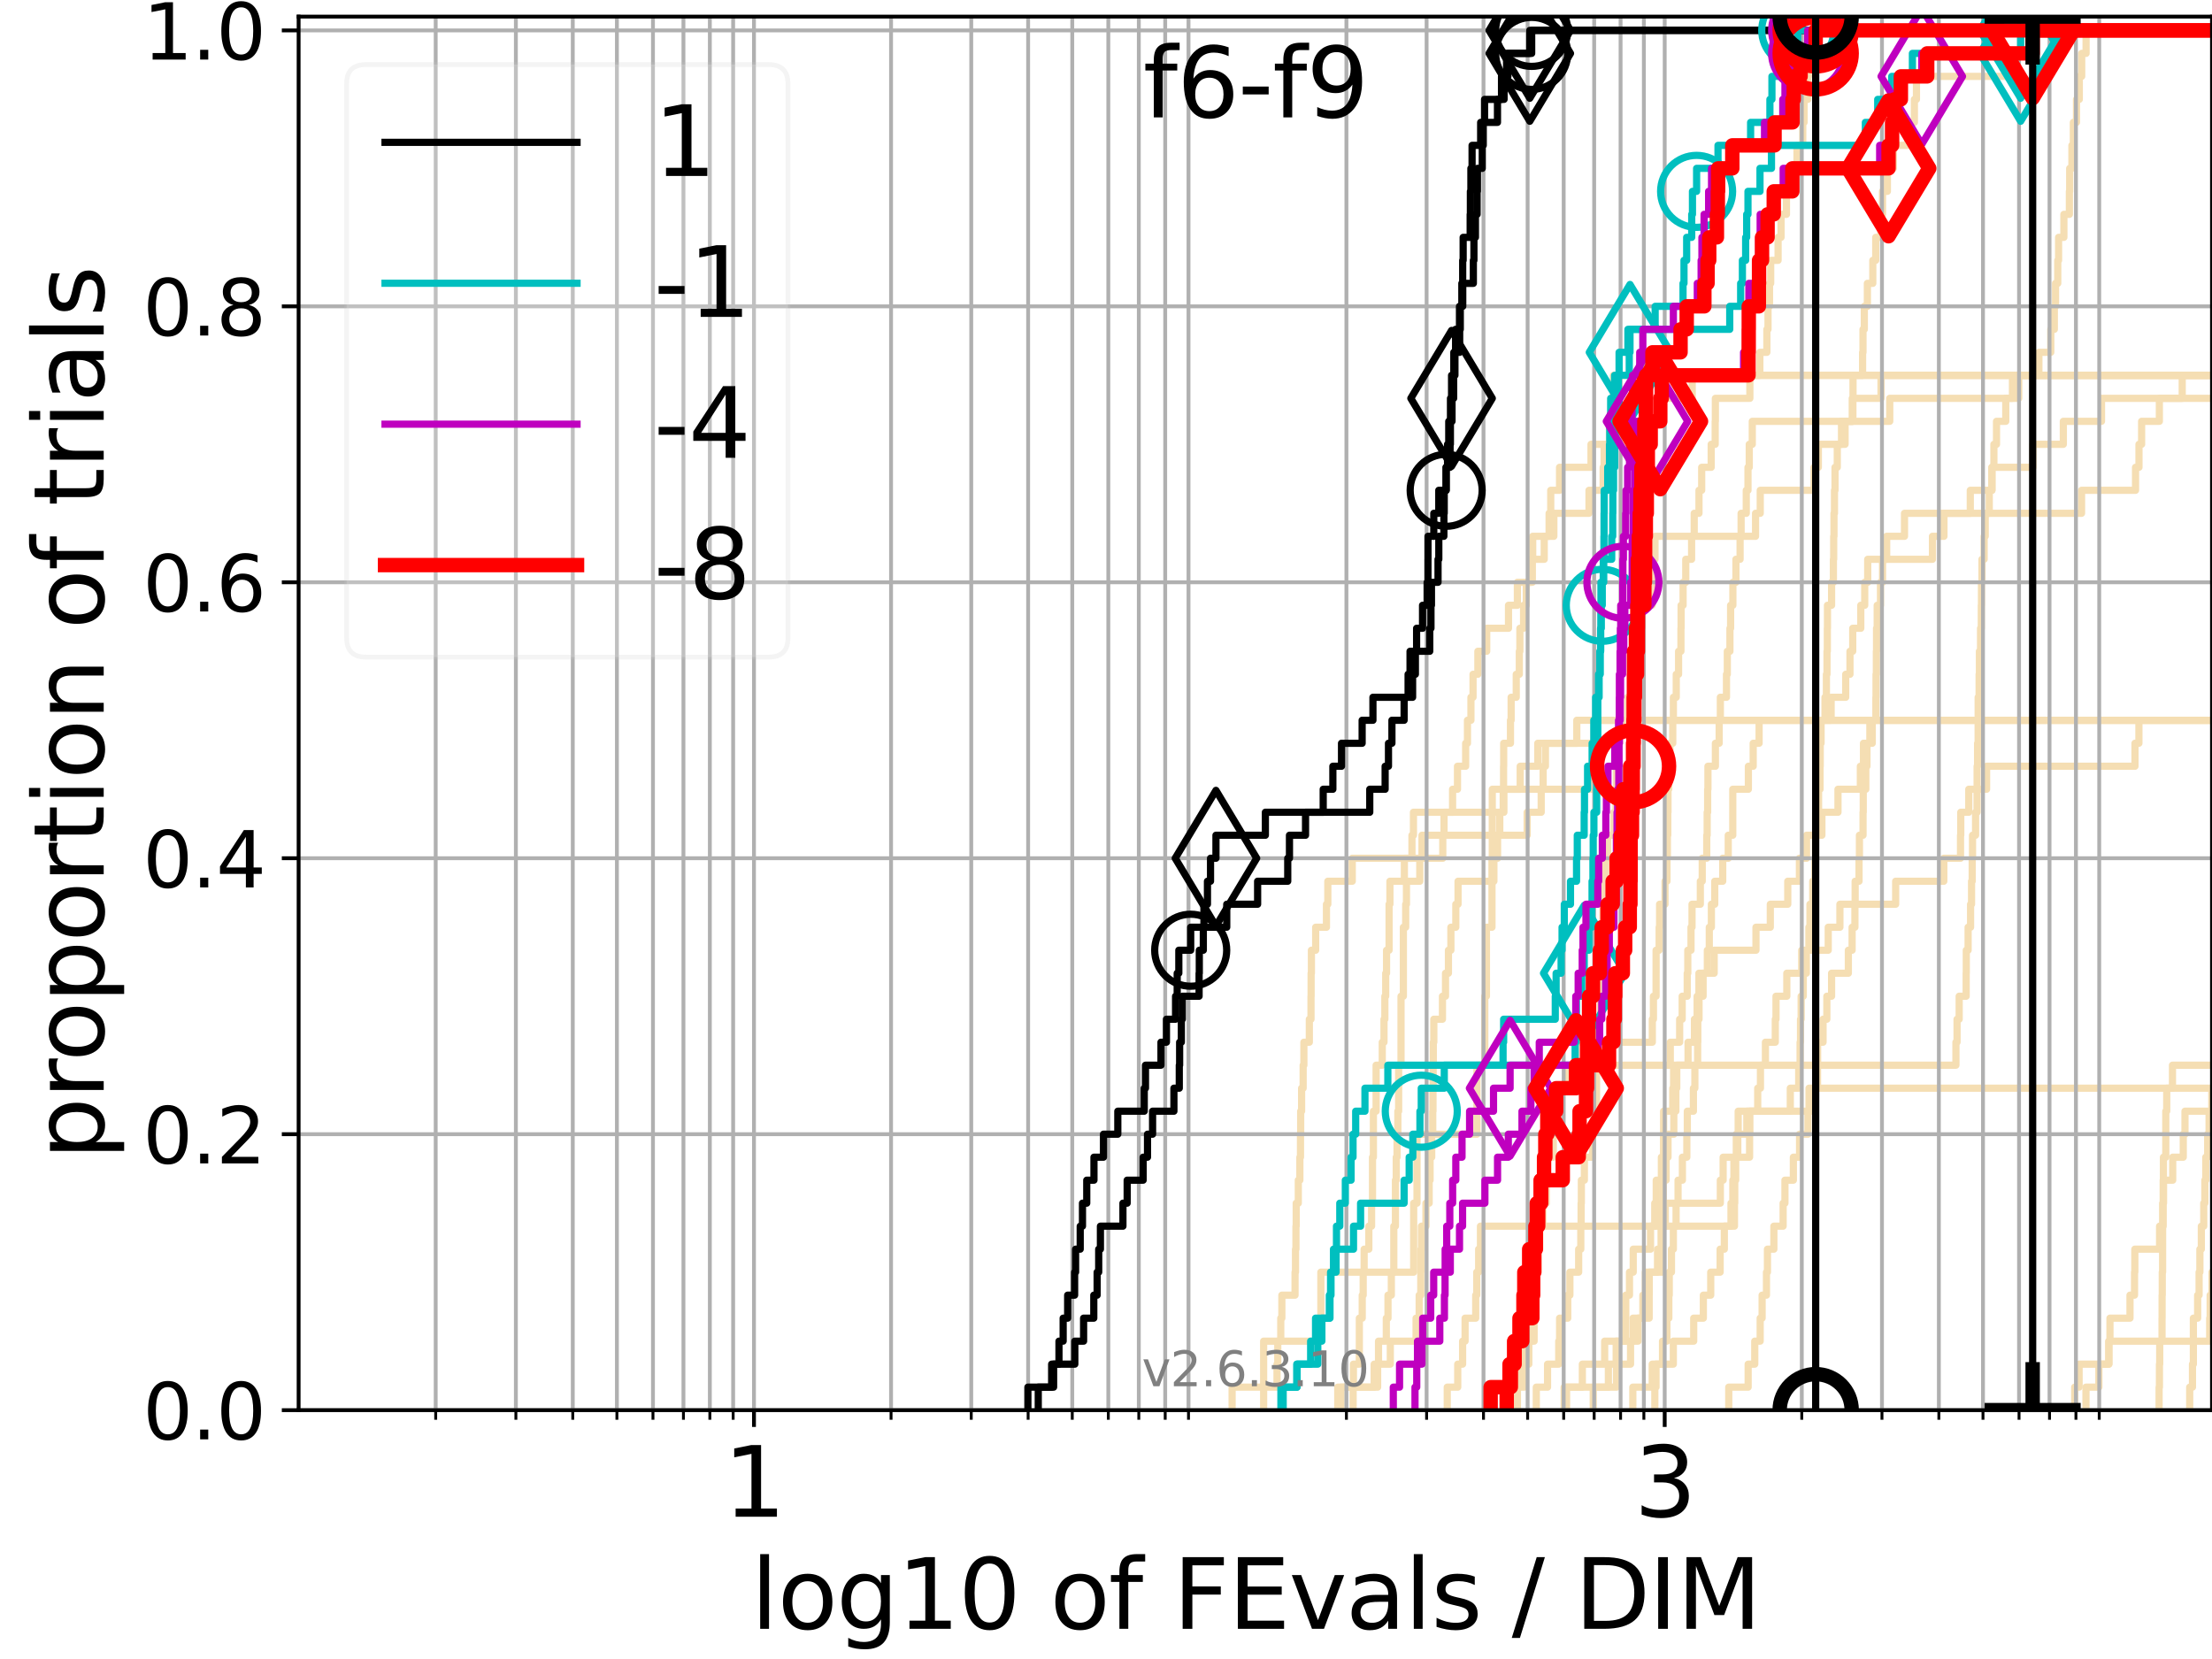 <?xml version="1.0" encoding="utf-8" standalone="no"?>
<!DOCTYPE svg PUBLIC "-//W3C//DTD SVG 1.1//EN"
  "http://www.w3.org/Graphics/SVG/1.1/DTD/svg11.dtd">
<svg xmlns:xlink="http://www.w3.org/1999/xlink" width="460.8pt" height="345.6pt" viewBox="0 0 460.8 345.6" xmlns="http://www.w3.org/2000/svg" version="1.1">
 <defs>
  <style type="text/css">*{stroke-linejoin: round; stroke-linecap: butt}</style>
 </defs>
 <g id="figure_1">
  <g id="patch_1">
   <path d="M 0 345.6 
L 460.8 345.6 
L 460.8 0 
L 0 0 
z
" style="fill: #ffffff"/>
  </g>
  <g id="axes_1">
   <g id="patch_2">
    <path d="M 62.208 293.76 
L 460.8 293.76 
L 460.8 3.456 
L 62.208 3.456 
z
" style="fill: #ffffff"/>
   </g>
   <g id="line2d_1">
    <path d="M 278.684 293.76 
L 278.684 288.97 
L 281.941 288.97 
L 281.941 284.179 
L 283.175 284.179 
L 283.175 279.389 
L 283.175 279.389 
L 283.175 274.598 
L 283.778 274.598 
L 283.778 269.808 
L 283.978 269.808 
L 283.978 265.017 
L 284.176 265.017 
L 284.176 260.227 
L 285.153 260.227 
L 285.153 255.436 
L 285.728 255.436 
L 285.728 250.646 
L 285.918 250.646 
L 285.918 245.855 
L 285.918 245.855 
L 285.918 241.065 
L 286.107 241.065 
L 286.107 236.274 
L 286.107 236.274 
L 286.107 231.484 
L 286.67 231.484 
L 286.67 226.693 
L 286.67 226.693 
L 286.67 221.903 
L 287.952 221.903 
L 287.952 217.112 
L 288.312 217.112 
L 288.312 212.322 
L 288.49 212.322 
L 288.49 207.531 
L 288.668 207.531 
L 288.668 202.741 
L 288.845 202.741 
L 288.845 197.95 
L 289.371 197.95 
L 289.371 193.16 
L 289.371 193.16 
L 289.371 188.369 
L 289.545 188.369 
L 289.545 183.579 
L 292.557 183.579 
L 292.557 178.788 
L 294.139 178.788 
L 294.139 173.998 
L 294.449 173.998 
L 294.449 169.207 
L 313.288 169.207 
L 313.288 164.417 
L 316.684 164.417 
L 316.684 159.626 
L 320.352 159.626 
L 320.352 154.836 
L 328.477 154.836 
L 328.477 150.045 
L 328.477 150.045 
L 328.477 150.045 
L 460.8 150.045 
" clip-path="url(#p160e01be22)" style="fill: none; stroke: #f5deb3; stroke-width: 1.5; stroke-linecap: square"/>
   </g>
   <g id="line2d_2"/>
   <g id="line2d_3">
    <path d="M 279.346 293.76 
L 279.346 288.97 
L 286.269 288.97 
L 286.269 284.179 
L 289.627 284.179 
L 289.627 279.389 
L 294.995 279.389 
L 294.995 274.598 
L 295.642 274.598 
L 295.642 269.808 
L 295.976 269.808 
L 295.976 265.017 
L 296.004 265.017 
L 296.004 260.227 
L 296.117 260.227 
L 296.117 255.436 
L 297.051 255.436 
L 297.051 250.646 
L 297.72 250.646 
L 297.72 245.855 
L 297.91 245.855 
L 297.91 241.065 
L 298.252 241.065 
L 298.252 236.274 
L 298.466 236.274 
L 298.466 231.484 
L 298.519 231.484 
L 298.519 226.693 
L 298.552 226.693 
L 298.552 221.903 
L 298.585 221.903 
L 298.585 217.112 
L 298.691 217.112 
L 298.691 212.322 
L 300.492 212.322 
L 300.492 207.531 
L 301.127 207.531 
L 301.127 202.741 
L 301.734 202.741 
L 301.734 197.95 
L 302.247 197.95 
L 302.247 193.16 
L 303.273 193.16 
L 303.273 188.369 
L 303.738 188.369 
L 303.738 183.579 
L 311.206 183.579 
L 311.206 178.788 
L 311.971 178.788 
L 311.971 173.998 
L 312.434 173.998 
L 312.434 169.207 
L 313.148 169.207 
L 313.148 164.417 
L 313.218 164.417 
L 313.218 159.626 
L 313.246 159.626 
L 313.246 154.836 
L 314.659 154.836 
L 314.659 150.045 
L 314.798 150.045 
L 314.798 145.255 
L 315.863 145.255 
L 315.863 140.464 
L 316.504 140.464 
L 316.504 135.674 
L 316.62 135.674 
L 316.62 130.883 
L 317.388 130.883 
L 317.388 126.093 
L 317.952 126.093 
L 317.952 121.302 
L 319.214 121.302 
L 319.214 116.512 
L 321.692 116.512 
L 321.692 111.721 
L 323.696 111.721 
L 323.696 106.931 
L 331.021 106.931 
L 331.021 102.14 
L 333.964 102.14 
L 333.964 97.35 
L 334.163 97.35 
L 334.163 92.559 
L 335.276 92.559 
L 335.276 87.769 
L 335.607 87.769 
L 335.607 82.978 
L 336.096 82.978 
L 336.096 78.188 
L 336.096 78.188 
L 336.096 78.188 
L 460.8 78.188 
" clip-path="url(#p160e01be22)" style="fill: none; stroke: #f5deb3; stroke-width: 1.5; stroke-linecap: square"/>
   </g>
   <g id="line2d_4">
    <path d="M 331.903 293.76 
L 331.903 288.97 
L 336.75 288.97 
L 336.75 284.179 
L 339.674 284.179 
L 339.674 279.389 
L 340.185 279.389 
L 340.185 274.598 
L 343.552 274.598 
L 343.552 269.808 
L 343.572 269.808 
L 343.572 265.017 
L 345.295 265.017 
L 345.295 260.227 
L 346.036 260.227 
L 346.036 255.436 
L 346.053 255.436 
L 346.053 250.646 
L 346.497 250.646 
L 346.497 245.855 
L 347.078 245.855 
L 347.078 241.065 
L 347.481 241.065 
L 347.481 236.274 
L 348.687 236.274 
L 348.687 231.484 
L 349.113 231.484 
L 349.113 226.693 
L 349.3 226.693 
L 349.3 221.903 
L 351.652 221.903 
L 351.652 217.112 
L 352.985 217.112 
L 352.985 212.322 
L 353.546 212.322 
L 353.546 207.531 
L 353.917 207.531 
L 353.917 202.741 
L 357.093 202.741 
L 357.093 197.95 
L 365.801 197.95 
L 365.801 193.16 
L 368.788 193.16 
L 368.788 188.369 
L 372.425 188.369 
L 372.425 183.579 
L 374.854 183.579 
L 374.854 178.788 
L 376.338 178.788 
L 376.338 173.998 
L 379.536 173.998 
L 379.536 169.207 
L 382.885 169.207 
L 382.885 164.417 
L 387.546 164.417 
L 387.546 159.626 
L 388.196 159.626 
L 388.196 154.836 
L 390.025 154.836 
L 390.025 150.045 
L 390.025 150.045 
L 390.025 150.045 
L 460.8 150.045 
" clip-path="url(#p160e01be22)" style="fill: none; stroke: #f5deb3; stroke-width: 1.5; stroke-linecap: square"/>
   </g>
   <g id="line2d_5"/>
   <g id="line2d_6"/>
   <g id="line2d_7">
    <path d="M 316.107 293.76 
L 316.107 288.97 
L 316.564 288.97 
L 316.564 284.179 
L 318.483 284.179 
L 318.483 279.389 
L 319.073 279.389 
L 319.073 274.598 
L 319.402 274.598 
L 319.402 269.808 
L 319.686 269.808 
L 319.686 265.017 
L 320.407 265.017 
L 320.407 260.227 
L 320.754 260.227 
L 320.754 255.436 
L 321.059 255.436 
L 321.059 250.646 
L 322.133 250.646 
L 322.133 245.855 
L 322.193 245.855 
L 322.193 241.065 
L 323.081 241.065 
L 323.081 236.274 
L 324.556 236.274 
L 324.556 231.484 
L 324.718 231.484 
L 324.718 226.693 
L 326.65 226.693 
L 326.65 221.903 
L 347.952 221.903 
L 347.952 217.112 
L 349.902 217.112 
L 349.902 212.322 
L 350.429 212.322 
L 350.429 207.531 
L 351.478 207.531 
L 351.478 202.741 
L 351.6 202.741 
L 351.6 197.95 
L 352.269 197.95 
L 352.269 193.16 
L 352.482 193.16 
L 352.482 188.369 
L 354.21 188.369 
L 354.21 183.579 
L 354.606 183.579 
L 354.606 178.788 
L 355.546 178.788 
L 355.546 173.998 
L 355.634 173.998 
L 355.634 169.207 
L 355.737 169.207 
L 355.737 164.417 
L 355.795 164.417 
L 355.795 159.626 
L 357.349 159.626 
L 357.349 154.836 
L 358.134 154.836 
L 358.134 150.045 
L 358.379 150.045 
L 358.379 145.255 
L 359.657 145.255 
L 359.657 140.464 
L 359.831 140.464 
L 359.831 135.674 
L 360.377 135.674 
L 360.377 130.883 
L 360.518 130.883 
L 360.518 126.093 
L 360.989 126.093 
L 360.989 121.302 
L 361.624 121.302 
L 361.624 116.512 
L 362.492 116.512 
L 362.492 111.721 
L 362.706 111.721 
L 362.706 106.931 
L 363.779 106.931 
L 363.779 102.14 
L 364.137 102.14 
L 364.137 97.35 
L 364.402 97.35 
L 364.402 92.559 
L 365.034 92.559 
L 365.034 87.769 
L 393.667 87.769 
L 393.667 82.978 
L 420.535 82.978 
L 420.535 78.188 
L 461.8 78.188 
" clip-path="url(#p160e01be22)" style="fill: none; stroke: #f5deb3; stroke-width: 1.5; stroke-linecap: square"/>
   </g>
   <g id="line2d_8">
    <path d="M 449.779 293.76 
L 449.779 288.97 
L 449.852 288.97 
L 449.852 284.179 
L 449.909 284.179 
L 449.909 279.389 
L 450.391 279.389 
L 450.391 274.598 
L 450.406 274.598 
L 450.406 269.808 
L 450.439 269.808 
L 450.439 265.017 
L 450.508 265.017 
L 450.508 260.227 
L 450.511 260.227 
L 450.511 255.436 
L 450.53 255.436 
L 450.53 250.646 
L 450.629 250.646 
L 450.629 245.855 
L 450.683 245.855 
L 450.683 241.065 
L 451.172 241.065 
L 451.172 236.274 
L 451.174 236.274 
L 451.174 231.484 
L 451.37 231.484 
L 451.37 226.693 
L 452.566 226.693 
L 452.566 221.903 
L 452.566 221.903 
L 452.566 221.903 
L 460.8 221.903 
" clip-path="url(#p160e01be22)" style="fill: none; stroke: #f5deb3; stroke-width: 1.5; stroke-linecap: square"/>
   </g>
   <g id="line2d_9">
    <path d="M 315.083 293.76 
L 315.083 288.97 
L 317.505 288.97 
L 317.505 284.179 
L 317.652 284.179 
L 317.652 279.389 
L 319.586 279.389 
L 319.586 274.598 
L 319.872 274.598 
L 319.872 269.808 
L 319.955 269.808 
L 319.955 265.017 
L 320.247 265.017 
L 320.247 260.227 
L 320.66 260.227 
L 320.66 255.436 
L 321.399 255.436 
L 321.399 250.646 
L 321.552 250.646 
L 321.552 245.855 
L 321.904 245.855 
L 321.904 241.065 
L 323.584 241.065 
L 323.584 236.274 
L 324.001 236.274 
L 324.001 231.484 
L 325.041 231.484 
L 325.041 226.693 
L 327.373 226.693 
L 327.373 221.903 
L 328.322 221.903 
L 328.322 217.112 
L 344.209 217.112 
L 344.209 212.322 
L 344.44 212.322 
L 344.44 207.531 
L 344.991 207.531 
L 344.991 202.741 
L 344.995 202.741 
L 344.995 197.95 
L 345.629 197.95 
L 345.629 193.16 
L 345.724 193.16 
L 345.724 188.369 
L 346.852 188.369 
L 346.852 183.579 
L 347.264 183.579 
L 347.264 178.788 
L 347.347 178.788 
L 347.347 173.998 
L 347.428 173.998 
L 347.428 169.207 
L 347.475 169.207 
L 347.475 164.417 
L 347.628 164.417 
L 347.628 159.626 
L 347.89 159.626 
L 347.89 154.836 
L 348.468 154.836 
L 348.468 150.045 
L 348.598 150.045 
L 348.598 145.255 
L 349.193 145.255 
L 349.193 140.464 
L 349.678 140.464 
L 349.678 135.674 
L 350.17 135.674 
L 350.17 130.883 
L 350.204 130.883 
L 350.204 126.093 
L 350.619 126.093 
L 350.619 121.302 
L 351.177 121.302 
L 351.177 116.512 
L 352.392 116.512 
L 352.392 111.721 
L 352.938 111.721 
L 352.938 106.931 
L 353.929 106.931 
L 353.929 102.14 
L 354.493 102.14 
L 354.493 97.35 
L 356.474 97.35 
L 356.474 92.559 
L 357.305 92.559 
L 357.305 87.769 
L 357.343 87.769 
L 357.343 82.978 
L 364.53 82.978 
L 364.53 78.188 
L 366.608 78.188 
L 366.608 73.397 
L 368.072 73.397 
L 368.072 68.607 
L 368.311 68.607 
L 368.311 63.816 
L 368.623 63.816 
L 368.623 59.026 
L 368.868 59.026 
L 368.868 54.235 
L 370.41 54.235 
L 370.41 49.445 
L 371.027 49.445 
L 371.027 44.654 
L 372.152 44.654 
L 372.152 39.864 
L 373.019 39.864 
L 373.019 35.073 
L 374.346 35.073 
L 374.346 30.283 
L 375.549 30.283 
L 375.549 25.492 
L 375.822 25.492 
L 375.822 20.702 
L 376.61 20.702 
L 376.61 15.911 
L 376.726 15.911 
L 376.726 11.121 
L 384 11.121 
L 384 6.33 
L 384 6.33 
L 384 6.33 
L 460.8 6.33 
" clip-path="url(#p160e01be22)" style="fill: none; stroke: #f5deb3; stroke-width: 1.5; stroke-linecap: square"/>
   </g>
   <g id="line2d_10">
    <path clip-path="url(#p160e01be22)" style="fill: none; stroke: #f5deb3; stroke-width: 1.5; stroke-linecap: square"/>
   </g>
   <g id="line2d_11">
    <path d="M 326.347 293.76 
L 326.347 288.97 
L 329.633 288.97 
L 329.633 284.179 
L 334.281 284.179 
L 334.281 279.389 
L 341.236 279.389 
L 341.236 274.598 
L 342.237 274.598 
L 342.237 269.808 
L 342.758 269.808 
L 342.758 265.017 
L 346.274 265.017 
L 346.274 260.227 
L 346.329 260.227 
L 346.329 255.436 
L 346.91 255.436 
L 346.91 250.646 
L 358.377 250.646 
L 358.377 245.855 
L 358.961 245.855 
L 358.961 241.065 
L 362.012 241.065 
L 362.012 236.274 
L 363.896 236.274 
L 363.896 231.484 
L 377.945 231.484 
L 377.945 226.693 
L 461.8 226.693 
" clip-path="url(#p160e01be22)" style="fill: none; stroke: #f5deb3; stroke-width: 1.5; stroke-linecap: square"/>
   </g>
   <g id="line2d_12">
    <path d="M 281.881 293.76 
L 281.881 288.97 
L 286.987 288.97 
L 286.987 284.179 
L 287.172 284.179 
L 287.172 279.389 
L 288.794 279.389 
L 288.794 274.598 
L 289.146 274.598 
L 289.146 269.808 
L 289.841 269.808 
L 289.841 265.017 
L 290.355 265.017 
L 290.355 260.227 
L 290.355 260.227 
L 290.355 255.436 
L 290.694 255.436 
L 290.694 250.646 
L 290.694 250.646 
L 290.694 245.855 
L 290.863 245.855 
L 290.863 241.065 
L 291.03 241.065 
L 291.03 236.274 
L 291.198 236.274 
L 291.198 231.484 
L 291.364 231.484 
L 291.364 226.693 
L 291.364 226.693 
L 291.364 221.903 
L 291.859 221.903 
L 291.859 217.112 
L 291.859 217.112 
L 291.859 212.322 
L 291.859 212.322 
L 291.859 207.531 
L 292.349 207.531 
L 292.349 202.741 
L 292.349 202.741 
L 292.349 197.95 
L 292.349 197.95 
L 292.349 193.16 
L 292.832 193.16 
L 292.832 188.369 
L 292.992 188.369 
L 292.992 183.579 
L 295.77 183.579 
L 295.77 178.788 
L 300.555 178.788 
L 300.555 173.998 
L 318.134 173.998 
L 318.134 169.207 
L 321.062 169.207 
L 321.062 164.417 
L 321.464 164.417 
L 321.464 159.626 
L 321.941 159.626 
L 321.941 154.836 
L 332.118 154.836 
L 332.118 150.045 
L 332.118 150.045 
L 332.118 150.045 
L 460.8 150.045 
" clip-path="url(#p160e01be22)" style="fill: none; stroke: #f5deb3; stroke-width: 1.5; stroke-linecap: square"/>
   </g>
   <g id="line2d_13"/>
   <g id="line2d_14"/>
   <g id="line2d_15"/>
   <g id="line2d_16">
    <path d="M 432.199 293.76 
L 432.199 288.97 
L 433.112 288.97 
L 433.112 284.179 
L 439.314 284.179 
L 439.314 279.389 
L 460.32 279.389 
L 460.32 274.598 
L 460.414 274.598 
L 460.414 269.808 
L 460.794 269.808 
L 460.794 265.017 
L 461.8 265.017 
" clip-path="url(#p160e01be22)" style="fill: none; stroke: #f5deb3; stroke-width: 1.5; stroke-linecap: square"/>
   </g>
   <g id="line2d_17">
    <path d="M 434.545 293.76 
L 434.545 288.97 
L 437.236 288.97 
L 437.236 284.179 
L 439.31 284.179 
L 439.31 279.389 
L 439.544 279.389 
L 439.544 274.598 
L 443.718 274.598 
L 443.718 269.808 
L 444.662 269.808 
L 444.662 265.017 
L 444.724 265.017 
L 444.724 260.227 
L 449.88 260.227 
L 449.88 255.436 
L 450.621 255.436 
L 450.621 250.646 
L 450.704 250.646 
L 450.704 245.855 
L 452.617 245.855 
L 452.617 241.065 
L 454.814 241.065 
L 454.814 236.274 
L 455.173 236.274 
L 455.173 231.484 
L 461.8 231.484 
" clip-path="url(#p160e01be22)" style="fill: none; stroke: #f5deb3; stroke-width: 1.5; stroke-linecap: square"/>
   </g>
   <g id="line2d_18">
    <path d="M 256.671 293.76 
L 256.671 288.97 
L 266.025 288.97 
L 266.025 284.179 
L 266.185 284.179 
L 266.185 279.389 
L 266.807 279.389 
L 266.807 274.598 
L 267.036 274.598 
L 267.036 269.808 
L 269.783 269.808 
L 269.783 265.017 
L 269.877 265.017 
L 269.877 260.227 
L 269.97 260.227 
L 269.97 255.436 
L 270.023 255.436 
L 270.023 250.646 
L 270.459 250.646 
L 270.459 245.855 
L 270.786 245.855 
L 270.786 241.065 
L 270.916 241.065 
L 270.916 236.274 
L 270.955 236.274 
L 270.955 231.484 
L 271.149 231.484 
L 271.149 226.693 
L 271.471 226.693 
L 271.471 221.903 
L 271.625 221.903 
L 271.625 217.112 
L 272.758 217.112 
L 272.758 212.322 
L 273.105 212.322 
L 273.105 207.531 
L 273.129 207.531 
L 273.129 202.741 
L 273.191 202.741 
L 273.191 197.95 
L 274.079 197.95 
L 274.079 193.16 
L 276.326 193.16 
L 276.326 188.369 
L 276.61 188.369 
L 276.61 183.579 
L 281.702 183.579 
L 281.702 178.788 
L 296.229 178.788 
L 296.229 173.998 
L 300.82 173.998 
L 300.82 169.207 
L 302.598 169.207 
L 302.598 164.417 
L 303.621 164.417 
L 303.621 159.626 
L 305.324 159.626 
L 305.324 154.836 
L 305.7 154.836 
L 305.7 150.045 
L 306.425 150.045 
L 306.425 145.255 
L 306.862 145.255 
L 306.862 140.464 
L 307.87 140.464 
L 307.87 135.674 
L 309.709 135.674 
L 309.709 130.883 
L 314.248 130.883 
L 314.248 126.093 
L 316.098 126.093 
L 316.098 121.302 
L 318.838 121.302 
L 318.838 116.512 
L 319.29 116.512 
L 319.29 111.721 
L 322.71 111.721 
L 322.71 106.931 
L 323.048 106.931 
L 323.048 102.14 
L 324.884 102.14 
L 324.884 97.35 
L 331.436 97.35 
L 331.436 92.559 
L 343.394 92.559 
L 343.394 87.769 
L 345.457 87.769 
L 345.457 82.978 
L 352.521 82.978 
L 352.521 78.188 
L 352.521 78.188 
L 352.521 78.188 
L 460.8 78.188 
" clip-path="url(#p160e01be22)" style="fill: none; stroke: #f5deb3; stroke-width: 1.5; stroke-linecap: square"/>
   </g>
   <g id="line2d_19"/>
   <g id="line2d_20">
    <path d="M 340.146 293.76 
L 340.146 288.97 
L 344.185 288.97 
L 344.185 284.179 
L 348.586 284.179 
L 348.586 279.389 
L 352.83 279.389 
L 352.83 274.598 
L 354.84 274.598 
L 354.84 269.808 
L 356.377 269.808 
L 356.377 265.017 
L 358.335 265.017 
L 358.335 260.227 
L 359.21 260.227 
L 359.21 255.436 
L 360.599 255.436 
L 360.599 250.646 
L 360.981 250.646 
L 360.981 245.855 
L 361.206 245.855 
L 361.206 241.065 
L 364.47 241.065 
L 364.47 236.274 
L 364.525 236.274 
L 364.525 231.484 
L 366.163 231.484 
L 366.163 226.693 
L 366.734 226.693 
L 366.734 221.903 
L 367.77 221.903 
L 367.77 217.112 
L 369.825 217.112 
L 369.825 212.322 
L 369.975 212.322 
L 369.975 207.531 
L 372.224 207.531 
L 372.224 202.741 
L 375.33 202.741 
L 375.33 197.95 
L 380.854 197.95 
L 380.854 193.16 
L 383.286 193.16 
L 383.286 188.369 
L 394.902 188.369 
L 394.902 183.579 
L 404.933 183.579 
L 404.933 178.788 
L 408.409 178.788 
L 408.409 173.998 
L 408.464 173.998 
L 408.464 169.207 
L 410.131 169.207 
L 410.131 164.417 
L 413.843 164.417 
L 413.843 159.626 
L 444.757 159.626 
L 444.757 154.836 
L 445.575 154.836 
L 445.575 150.045 
L 445.575 150.045 
L 445.575 150.045 
L 460.8 150.045 
" clip-path="url(#p160e01be22)" style="fill: none; stroke: #f5deb3; stroke-width: 1.5; stroke-linecap: square"/>
   </g>
   <g id="line2d_21"/>
   <g id="line2d_22">
    <path d="M 344.732 293.76 
L 344.732 288.97 
L 344.98 288.97 
L 344.98 284.179 
L 346.331 284.179 
L 346.331 279.389 
L 347.245 279.389 
L 347.245 274.598 
L 347.649 274.598 
L 347.649 269.808 
L 347.737 269.808 
L 347.737 265.017 
L 348.196 265.017 
L 348.196 260.227 
L 348.594 260.227 
L 348.594 255.436 
L 349.16 255.436 
L 349.16 250.646 
L 349.57 250.646 
L 349.57 245.855 
L 350.476 245.855 
L 350.476 241.065 
L 351.4 241.065 
L 351.4 236.274 
L 351.498 236.274 
L 351.498 231.484 
L 352.77 231.484 
L 352.77 226.693 
L 353.071 226.693 
L 353.071 221.903 
L 353.651 221.903 
L 353.651 217.112 
L 353.68 217.112 
L 353.68 212.322 
L 353.939 212.322 
L 353.939 207.531 
L 354.789 207.531 
L 354.789 202.741 
L 355.672 202.741 
L 355.672 197.95 
L 356.077 197.95 
L 356.077 193.16 
L 356.513 193.16 
L 356.513 188.369 
L 357.213 188.369 
L 357.213 183.579 
L 358.875 183.579 
L 358.875 178.788 
L 360.025 178.788 
L 360.025 173.998 
L 360.967 173.998 
L 360.967 169.207 
L 360.971 169.207 
L 360.971 164.417 
L 364.218 164.417 
L 364.218 159.626 
L 365.223 159.626 
L 365.223 154.836 
L 366.454 154.836 
L 366.454 150.045 
L 381.459 150.045 
L 381.459 145.255 
L 384.496 145.255 
L 384.496 140.464 
L 385.384 140.464 
L 385.384 135.674 
L 385.958 135.674 
L 385.958 130.883 
L 387.637 130.883 
L 387.637 126.093 
L 388.457 126.093 
L 388.457 121.302 
L 389.079 121.302 
L 389.079 116.512 
L 402.567 116.512 
L 402.567 111.721 
L 404.962 111.721 
L 404.962 106.931 
L 410.448 106.931 
L 410.448 102.14 
L 414.948 102.14 
L 414.948 97.35 
L 423.493 97.35 
L 423.493 92.559 
L 429.83 92.559 
L 429.83 87.769 
L 437.78 87.769 
L 437.78 82.978 
L 437.78 82.978 
L 437.78 82.978 
L 460.8 82.978 
" clip-path="url(#p160e01be22)" style="fill: none; stroke: #f5deb3; stroke-width: 1.5; stroke-linecap: square"/>
   </g>
   <g id="line2d_23">
    <path clip-path="url(#p160e01be22)" style="fill: none; stroke: #f5deb3; stroke-width: 1.5; stroke-linecap: square"/>
   </g>
   <g id="line2d_24">
    <path d="M 325.84 293.76 
L 325.84 288.97 
L 335.057 288.97 
L 335.057 284.179 
L 336.682 284.179 
L 336.682 279.389 
L 338.638 279.389 
L 338.638 274.598 
L 338.676 274.598 
L 338.676 269.808 
L 339.451 269.808 
L 339.451 265.017 
L 340.231 265.017 
L 340.231 260.227 
L 343.836 260.227 
L 343.836 255.436 
L 344.716 255.436 
L 344.716 250.646 
L 345.029 250.646 
L 345.029 245.855 
L 346.097 245.855 
L 346.097 241.065 
L 346.545 241.065 
L 346.545 236.274 
L 346.561 236.274 
L 346.561 231.484 
L 348.468 231.484 
L 348.468 226.693 
L 348.643 226.693 
L 348.643 221.903 
L 407.455 221.903 
L 407.455 217.112 
L 407.689 217.112 
L 407.689 212.322 
L 408.133 212.322 
L 408.133 207.531 
L 409.588 207.531 
L 409.588 202.741 
L 409.614 202.741 
L 409.614 197.95 
L 409.994 197.95 
L 409.994 193.16 
L 410.506 193.16 
L 410.506 188.369 
L 410.709 188.369 
L 410.709 183.579 
L 410.848 183.579 
L 410.848 178.788 
L 410.915 178.788 
L 410.915 173.998 
L 411.55 173.998 
L 411.55 169.207 
L 411.862 169.207 
L 411.862 164.417 
L 411.867 164.417 
L 411.867 159.626 
L 411.966 159.626 
L 411.966 154.836 
L 412.079 154.836 
L 412.079 150.045 
L 412.086 150.045 
L 412.086 145.255 
L 412.285 145.255 
L 412.285 140.464 
L 412.346 140.464 
L 412.346 135.674 
L 412.583 135.674 
L 412.583 130.883 
L 412.74 130.883 
L 412.74 126.093 
L 412.776 126.093 
L 412.776 121.302 
L 412.88 121.302 
L 412.88 116.512 
L 413.333 116.512 
L 413.333 111.721 
L 413.558 111.721 
L 413.558 106.931 
L 414.399 106.931 
L 414.399 102.14 
L 414.962 102.14 
L 414.962 97.35 
L 415.367 97.35 
L 415.367 92.559 
L 415.911 92.559 
L 415.911 87.769 
L 417.837 87.769 
L 417.837 82.978 
L 419.233 82.978 
L 419.233 78.188 
L 424.739 78.188 
L 424.739 73.397 
L 427.211 73.397 
L 427.211 68.607 
L 427.955 68.607 
L 427.955 63.816 
L 428.204 63.816 
L 428.204 59.026 
L 428.67 59.026 
L 428.67 54.235 
L 428.84 54.235 
L 428.84 49.445 
L 429.945 49.445 
L 429.945 44.654 
L 431.091 44.654 
L 431.091 39.864 
L 431.154 39.864 
L 431.154 35.073 
L 431.618 35.073 
L 431.618 30.283 
L 431.919 30.283 
L 431.919 25.492 
L 432.575 25.492 
L 432.575 20.702 
L 433.156 20.702 
L 433.156 15.911 
L 433.657 15.911 
L 433.657 11.121 
L 434.57 11.121 
L 434.57 6.33 
L 434.57 6.33 
L 434.57 6.33 
L 460.8 6.33 
" clip-path="url(#p160e01be22)" style="fill: none; stroke: #f5deb3; stroke-width: 1.5; stroke-linecap: square"/>
   </g>
   <g id="line2d_25">
    <path d="M 456.153 293.76 
L 456.153 288.97 
L 456.733 288.97 
L 456.733 284.179 
L 456.918 284.179 
L 456.918 279.389 
L 456.919 279.389 
L 456.919 274.598 
L 457.808 274.598 
L 457.808 269.808 
L 458.113 269.808 
L 458.113 265.017 
L 458.277 265.017 
L 458.277 260.227 
L 458.58 260.227 
L 458.58 255.436 
L 459.082 255.436 
L 459.082 250.646 
L 459.312 250.646 
L 459.312 245.855 
L 459.507 245.855 
L 459.507 241.065 
L 459.901 241.065 
L 459.901 236.274 
L 460.192 236.274 
L 460.192 231.484 
L 460.753 231.484 
L 460.753 226.693 
L 461.8 226.693 
" clip-path="url(#p160e01be22)" style="fill: none; stroke: #f5deb3; stroke-width: 1.5; stroke-linecap: square"/>
   </g>
   <g id="line2d_26">
    <path d="M 360.129 293.76 
L 360.129 288.97 
L 364.172 288.97 
L 364.172 284.179 
L 365.548 284.179 
L 365.548 279.389 
L 366.675 279.389 
L 366.675 274.598 
L 367.082 274.598 
L 367.082 269.808 
L 367.987 269.808 
L 367.987 265.017 
L 368.192 265.017 
L 368.192 260.227 
L 369.529 260.227 
L 369.529 255.436 
L 371.458 255.436 
L 371.458 250.646 
L 371.836 250.646 
L 371.836 245.855 
L 373.592 245.855 
L 373.592 241.065 
L 374.885 241.065 
L 374.885 236.274 
L 376.636 236.274 
L 376.636 231.484 
L 376.853 231.484 
L 376.853 226.693 
L 378.623 226.693 
L 378.623 221.903 
L 378.64 221.903 
L 378.64 217.112 
L 379.777 217.112 
L 379.777 212.322 
L 380.567 212.322 
L 380.567 207.531 
L 381.554 207.531 
L 381.554 202.741 
L 385.045 202.741 
L 385.045 197.95 
L 385.83 197.95 
L 385.83 193.16 
L 386.414 193.16 
L 386.414 188.369 
L 386.462 188.369 
L 386.462 183.579 
L 387.272 183.579 
L 387.272 178.788 
L 387.353 178.788 
L 387.353 173.998 
L 388.105 173.998 
L 388.105 169.207 
L 388.149 169.207 
L 388.149 164.417 
L 388.685 164.417 
L 388.685 159.626 
L 388.917 159.626 
L 388.917 154.836 
L 389.528 154.836 
L 389.528 150.045 
L 390.781 150.045 
L 390.781 145.255 
L 390.814 145.255 
L 390.814 140.464 
L 390.88 140.464 
L 390.88 135.674 
L 390.916 135.674 
L 390.916 130.883 
L 391.055 130.883 
L 391.055 126.093 
L 391.742 126.093 
L 391.742 121.302 
L 392.169 121.302 
L 392.169 116.512 
L 393.028 116.512 
L 393.028 111.721 
L 396.742 111.721 
L 396.742 106.931 
L 433.625 106.931 
L 433.625 102.14 
L 444.872 102.14 
L 444.872 97.35 
L 445.589 97.35 
L 445.589 92.559 
L 446.138 92.559 
L 446.138 87.769 
L 449.835 87.769 
L 449.835 82.978 
L 454.596 82.978 
L 454.596 78.188 
L 461.8 78.188 
" clip-path="url(#p160e01be22)" style="fill: none; stroke: #f5deb3; stroke-width: 1.5; stroke-linecap: square"/>
   </g>
   <g id="line2d_27">
    <path d="M 320.038 293.76 
L 320.038 288.97 
L 322.383 288.97 
L 322.383 284.179 
L 324.711 284.179 
L 324.711 279.389 
L 324.894 279.389 
L 324.894 274.598 
L 326.59 274.598 
L 326.59 269.808 
L 327.038 269.808 
L 327.038 265.017 
L 328.864 265.017 
L 328.864 260.227 
L 329.31 260.227 
L 329.31 255.436 
L 329.376 255.436 
L 329.376 250.646 
L 329.426 250.646 
L 329.426 245.855 
L 330.056 245.855 
L 330.056 241.065 
L 331.758 241.065 
L 331.758 236.274 
L 332.062 236.274 
L 332.062 231.484 
L 332.589 231.484 
L 332.589 226.693 
L 332.595 226.693 
L 332.595 221.903 
L 332.876 221.903 
L 332.876 217.112 
L 332.988 217.112 
L 332.988 212.322 
L 333.435 212.322 
L 333.435 207.531 
L 333.563 207.531 
L 333.563 202.741 
L 333.801 202.741 
L 333.801 197.95 
L 333.84 197.95 
L 333.84 193.16 
L 333.922 193.16 
L 333.922 188.369 
L 334.345 188.369 
L 334.345 183.579 
L 334.462 183.579 
L 334.462 178.788 
L 334.907 178.788 
L 334.907 173.998 
L 336.2 173.998 
L 336.2 169.207 
L 336.64 169.207 
L 336.64 164.417 
L 336.742 164.417 
L 336.742 159.626 
L 336.955 159.626 
L 336.955 154.836 
L 337.389 154.836 
L 337.389 150.045 
L 339.058 150.045 
L 339.058 145.255 
L 339.899 145.255 
L 339.899 140.464 
L 340.025 140.464 
L 340.025 135.674 
L 340.842 135.674 
L 340.842 130.883 
L 341.115 130.883 
L 341.115 126.093 
L 344.171 126.093 
L 344.171 121.302 
L 344.244 121.302 
L 344.244 116.512 
L 344.768 116.512 
L 344.768 111.721 
L 365.714 111.721 
L 365.714 106.931 
L 366.69 106.931 
L 366.69 102.14 
L 377.907 102.14 
L 377.907 97.35 
L 378.797 97.35 
L 378.797 92.559 
L 383.621 92.559 
L 383.621 87.769 
L 385.991 87.769 
L 385.991 82.978 
L 391.849 82.978 
L 391.849 78.188 
L 391.849 78.188 
L 391.849 78.188 
L 460.8 78.188 
" clip-path="url(#p160e01be22)" style="fill: none; stroke: #f5deb3; stroke-width: 1.5; stroke-linecap: square"/>
   </g>
   <g id="line2d_28">
    <path d="M 301.487 293.76 
L 301.487 288.97 
L 303.674 288.97 
L 303.674 284.179 
L 304.688 284.179 
L 304.688 279.389 
L 305.205 279.389 
L 305.205 274.598 
L 307.417 274.598 
L 307.417 269.808 
L 307.631 269.808 
L 307.631 265.017 
L 308.028 265.017 
L 308.028 260.227 
L 308.407 260.227 
L 308.407 255.436 
L 361.32 255.436 
L 361.32 250.646 
L 361.382 250.646 
L 361.382 245.855 
L 361.578 245.855 
L 361.578 241.065 
L 361.705 241.065 
L 361.705 236.274 
L 362.097 236.274 
L 362.097 231.484 
L 372.951 231.484 
L 372.951 226.693 
L 374.704 226.693 
L 374.704 221.903 
L 374.994 221.903 
L 374.994 217.112 
L 375.081 217.112 
L 375.081 212.322 
L 375.212 212.322 
L 375.212 207.531 
L 375.656 207.531 
L 375.656 202.741 
L 376.294 202.741 
L 376.294 197.95 
L 376.822 197.95 
L 376.822 193.16 
L 377.047 193.16 
L 377.047 188.369 
L 377.623 188.369 
L 377.623 183.579 
L 378.095 183.579 
L 378.095 178.788 
L 378.181 178.788 
L 378.181 173.998 
L 378.217 173.998 
L 378.217 169.207 
L 378.842 169.207 
L 378.842 164.417 
L 379.145 164.417 
L 379.145 159.626 
L 379.186 159.626 
L 379.186 154.836 
L 379.363 154.836 
L 379.363 150.045 
L 380.179 150.045 
L 380.179 145.255 
L 380.475 145.255 
L 380.475 140.464 
L 380.597 140.464 
L 380.597 135.674 
L 380.668 135.674 
L 380.668 130.883 
L 380.696 130.883 
L 380.696 126.093 
L 381.553 126.093 
L 381.553 121.302 
L 381.929 121.302 
L 381.929 116.512 
L 381.99 116.512 
L 381.99 111.721 
L 382.053 111.721 
L 382.053 106.931 
L 382.155 106.931 
L 382.155 102.14 
L 382.268 102.14 
L 382.268 97.35 
L 382.738 97.35 
L 382.738 92.559 
L 384.364 92.559 
L 384.364 87.769 
L 385.857 87.769 
L 385.857 82.978 
L 386.018 82.978 
L 386.018 78.188 
L 388.012 78.188 
L 388.012 73.397 
L 388.096 73.397 
L 388.096 68.607 
L 388.37 68.607 
L 388.37 63.816 
L 389.009 63.816 
L 389.009 59.026 
L 390.139 59.026 
L 390.139 54.235 
L 390.75 54.235 
L 390.75 49.445 
L 391.806 49.445 
L 391.806 44.654 
L 392.163 44.654 
L 392.163 39.864 
L 393.178 39.864 
L 393.178 35.073 
L 394.423 35.073 
L 394.423 30.283 
L 397.369 30.283 
L 397.369 25.492 
L 398.804 25.492 
L 398.804 20.702 
L 399.233 20.702 
L 399.233 15.911 
L 419.483 15.911 
L 419.483 11.121 
L 420.992 11.121 
L 420.992 6.33 
L 420.992 6.33 
L 420.992 6.33 
L 460.8 6.33 
" clip-path="url(#p160e01be22)" style="fill: none; stroke: #f5deb3; stroke-width: 1.5; stroke-linecap: square"/>
   </g>
   <g id="line2d_29">
    <path d="M 263.241 293.76 
L 263.241 288.97 
L 263.241 288.97 
L 263.241 284.179 
L 263.241 284.179 
L 263.241 279.389 
L 275.159 279.389 
L 275.159 274.598 
L 275.159 274.598 
L 275.159 269.808 
L 275.159 269.808 
L 275.159 265.017 
L 294.493 265.017 
L 294.493 260.227 
L 294.493 260.227 
L 294.493 255.436 
L 294.493 255.436 
L 294.493 250.646 
L 295.19 250.646 
L 295.19 245.855 
L 295.19 245.855 
L 295.19 241.065 
L 295.19 241.065 
L 295.19 236.274 
L 307.673 236.274 
L 307.673 231.484 
L 307.673 231.484 
L 307.673 226.693 
L 307.673 226.693 
L 307.673 221.903 
L 309.307 221.903 
L 309.307 217.112 
L 309.307 217.112 
L 309.307 212.322 
L 309.307 212.322 
L 309.307 207.531 
L 309.653 207.531 
L 309.653 202.741 
L 309.653 202.741 
L 309.653 197.95 
L 309.653 197.95 
L 309.653 193.16 
L 310.809 193.16 
L 310.809 188.369 
L 310.809 188.369 
L 310.809 183.579 
L 310.809 183.579 
L 310.809 178.788 
L 310.868 178.788 
L 310.868 173.998 
L 310.868 173.998 
L 310.868 169.207 
L 310.868 169.207 
L 310.868 164.417 
L 332.139 164.417 
L 332.139 159.626 
L 332.139 159.626 
L 332.139 154.836 
L 332.139 154.836 
L 332.139 150.045 
L 332.139 150.045 
L 332.139 150.045 
L 460.8 150.045 
" clip-path="url(#p160e01be22)" style="fill: none; stroke: #f5deb3; stroke-width: 1.5; stroke-linecap: square"/>
   </g>
   <g id="line2d_30"/>
   <g id="matplotlib.axis_1">
    <g id="xtick_1">
     <g id="line2d_31">
      <path d="M 157.068 293.76 
L 157.068 3.456 
" clip-path="url(#p160e01be22)" style="fill: none; stroke: #b0b0b0; stroke-width: 0.8; stroke-linecap: square"/>
     </g>
     <g id="line2d_32">
      <defs>
       <path id="m8e2ee44ee6" d="M 0 0 
L 0 3.5 
" style="stroke: #000000; stroke-width: 0.8"/>
      </defs>
      <g>
       <use xlink:href="#m8e2ee44ee6" x="157.068" y="293.76" style="stroke: #000000; stroke-width: 0.8"/>
      </g>
     </g>
     <g id="text_1">
      <!-- 1 -->
      <g transform="translate(150.706 315.957)scale(0.2 -0.2)">
       <defs>
        <path id="DejaVuSans-31" d="M 794 531 
L 1825 531 
L 1825 4091 
L 703 3866 
L 703 4441 
L 1819 4666 
L 2450 4666 
L 2450 531 
L 3481 531 
L 3481 0 
L 794 0 
L 794 531 
z
" transform="scale(0.016)"/>
       </defs>
       <use xlink:href="#DejaVuSans-31"/>
      </g>
     </g>
    </g>
    <g id="xtick_2">
     <g id="line2d_33">
      <path d="M 346.788 293.76 
L 346.788 3.456 
" clip-path="url(#p160e01be22)" style="fill: none; stroke: #b0b0b0; stroke-width: 0.8; stroke-linecap: square"/>
     </g>
     <g id="line2d_34">
      <g>
       <use xlink:href="#m8e2ee44ee6" x="346.788" y="293.76" style="stroke: #000000; stroke-width: 0.8"/>
      </g>
     </g>
     <g id="text_2">
      <!-- 3 -->
      <g transform="translate(340.426 315.957)scale(0.2 -0.2)">
       <defs>
        <path id="DejaVuSans-33" d="M 2597 2516 
Q 3050 2419 3304 2112 
Q 3559 1806 3559 1356 
Q 3559 666 3084 287 
Q 2609 -91 1734 -91 
Q 1441 -91 1130 -33 
Q 819 25 488 141 
L 488 750 
Q 750 597 1062 519 
Q 1375 441 1716 441 
Q 2309 441 2620 675 
Q 2931 909 2931 1356 
Q 2931 1769 2642 2001 
Q 2353 2234 1838 2234 
L 1294 2234 
L 1294 2753 
L 1863 2753 
Q 2328 2753 2575 2939 
Q 2822 3125 2822 3475 
Q 2822 3834 2567 4026 
Q 2313 4219 1838 4219 
Q 1578 4219 1281 4162 
Q 984 4106 628 3988 
L 628 4550 
Q 988 4650 1302 4700 
Q 1616 4750 1894 4750 
Q 2613 4750 3031 4423 
Q 3450 4097 3450 3541 
Q 3450 3153 3228 2886 
Q 3006 2619 2597 2516 
z
" transform="scale(0.016)"/>
       </defs>
       <use xlink:href="#DejaVuSans-33"/>
      </g>
     </g>
    </g>
    <g id="xtick_3">
     <g id="line2d_35">
      <path d="M 90.764 293.76 
L 90.764 3.456 
" clip-path="url(#p160e01be22)" style="fill: none; stroke: #b0b0b0; stroke-width: 0.8; stroke-linecap: square"/>
     </g>
     <g id="line2d_36">
      <defs>
       <path id="m106a0d0154" d="M 0 0 
L 0 2 
" style="stroke: #000000; stroke-width: 0.6"/>
      </defs>
      <g>
       <use xlink:href="#m106a0d0154" x="90.764" y="293.76" style="stroke: #000000; stroke-width: 0.6"/>
      </g>
     </g>
    </g>
    <g id="xtick_4">
     <g id="line2d_37">
      <path d="M 107.468 293.76 
L 107.468 3.456 
" clip-path="url(#p160e01be22)" style="fill: none; stroke: #b0b0b0; stroke-width: 0.8; stroke-linecap: square"/>
     </g>
     <g id="line2d_38">
      <g>
       <use xlink:href="#m106a0d0154" x="107.468" y="293.76" style="stroke: #000000; stroke-width: 0.6"/>
      </g>
     </g>
    </g>
    <g id="xtick_5">
     <g id="line2d_39">
      <path d="M 119.32 293.76 
L 119.32 3.456 
" clip-path="url(#p160e01be22)" style="fill: none; stroke: #b0b0b0; stroke-width: 0.8; stroke-linecap: square"/>
     </g>
     <g id="line2d_40">
      <g>
       <use xlink:href="#m106a0d0154" x="119.32" y="293.76" style="stroke: #000000; stroke-width: 0.6"/>
      </g>
     </g>
    </g>
    <g id="xtick_6">
     <g id="line2d_41">
      <path d="M 128.512 293.76 
L 128.512 3.456 
" clip-path="url(#p160e01be22)" style="fill: none; stroke: #b0b0b0; stroke-width: 0.8; stroke-linecap: square"/>
     </g>
     <g id="line2d_42">
      <g>
       <use xlink:href="#m106a0d0154" x="128.512" y="293.76" style="stroke: #000000; stroke-width: 0.6"/>
      </g>
     </g>
    </g>
    <g id="xtick_7">
     <g id="line2d_43">
      <path d="M 136.024 293.76 
L 136.024 3.456 
" clip-path="url(#p160e01be22)" style="fill: none; stroke: #b0b0b0; stroke-width: 0.8; stroke-linecap: square"/>
     </g>
     <g id="line2d_44">
      <g>
       <use xlink:href="#m106a0d0154" x="136.024" y="293.76" style="stroke: #000000; stroke-width: 0.6"/>
      </g>
     </g>
    </g>
    <g id="xtick_8">
     <g id="line2d_45">
      <path d="M 142.374 293.76 
L 142.374 3.456 
" clip-path="url(#p160e01be22)" style="fill: none; stroke: #b0b0b0; stroke-width: 0.8; stroke-linecap: square"/>
     </g>
     <g id="line2d_46">
      <g>
       <use xlink:href="#m106a0d0154" x="142.374" y="293.76" style="stroke: #000000; stroke-width: 0.6"/>
      </g>
     </g>
    </g>
    <g id="xtick_9">
     <g id="line2d_47">
      <path d="M 147.875 293.76 
L 147.875 3.456 
" clip-path="url(#p160e01be22)" style="fill: none; stroke: #b0b0b0; stroke-width: 0.8; stroke-linecap: square"/>
     </g>
     <g id="line2d_48">
      <g>
       <use xlink:href="#m106a0d0154" x="147.875" y="293.76" style="stroke: #000000; stroke-width: 0.6"/>
      </g>
     </g>
    </g>
    <g id="xtick_10">
     <g id="line2d_49">
      <path d="M 152.728 293.76 
L 152.728 3.456 
" clip-path="url(#p160e01be22)" style="fill: none; stroke: #b0b0b0; stroke-width: 0.8; stroke-linecap: square"/>
     </g>
     <g id="line2d_50">
      <g>
       <use xlink:href="#m106a0d0154" x="152.728" y="293.76" style="stroke: #000000; stroke-width: 0.6"/>
      </g>
     </g>
    </g>
    <g id="xtick_11">
     <g id="line2d_51">
      <path d="M 185.624 293.76 
L 185.624 3.456 
" clip-path="url(#p160e01be22)" style="fill: none; stroke: #b0b0b0; stroke-width: 0.8; stroke-linecap: square"/>
     </g>
     <g id="line2d_52">
      <g>
       <use xlink:href="#m106a0d0154" x="185.624" y="293.76" style="stroke: #000000; stroke-width: 0.6"/>
      </g>
     </g>
    </g>
    <g id="xtick_12">
     <g id="line2d_53">
      <path d="M 202.328 293.76 
L 202.328 3.456 
" clip-path="url(#p160e01be22)" style="fill: none; stroke: #b0b0b0; stroke-width: 0.8; stroke-linecap: square"/>
     </g>
     <g id="line2d_54">
      <g>
       <use xlink:href="#m106a0d0154" x="202.328" y="293.76" style="stroke: #000000; stroke-width: 0.6"/>
      </g>
     </g>
    </g>
    <g id="xtick_13">
     <g id="line2d_55">
      <path d="M 214.18 293.76 
L 214.18 3.456 
" clip-path="url(#p160e01be22)" style="fill: none; stroke: #b0b0b0; stroke-width: 0.8; stroke-linecap: square"/>
     </g>
     <g id="line2d_56">
      <g>
       <use xlink:href="#m106a0d0154" x="214.18" y="293.76" style="stroke: #000000; stroke-width: 0.6"/>
      </g>
     </g>
    </g>
    <g id="xtick_14">
     <g id="line2d_57">
      <path d="M 223.373 293.76 
L 223.373 3.456 
" clip-path="url(#p160e01be22)" style="fill: none; stroke: #b0b0b0; stroke-width: 0.8; stroke-linecap: square"/>
     </g>
     <g id="line2d_58">
      <g>
       <use xlink:href="#m106a0d0154" x="223.373" y="293.76" style="stroke: #000000; stroke-width: 0.6"/>
      </g>
     </g>
    </g>
    <g id="xtick_15">
     <g id="line2d_59">
      <path d="M 230.884 293.76 
L 230.884 3.456 
" clip-path="url(#p160e01be22)" style="fill: none; stroke: #b0b0b0; stroke-width: 0.8; stroke-linecap: square"/>
     </g>
     <g id="line2d_60">
      <g>
       <use xlink:href="#m106a0d0154" x="230.884" y="293.76" style="stroke: #000000; stroke-width: 0.6"/>
      </g>
     </g>
    </g>
    <g id="xtick_16">
     <g id="line2d_61">
      <path d="M 237.234 293.76 
L 237.234 3.456 
" clip-path="url(#p160e01be22)" style="fill: none; stroke: #b0b0b0; stroke-width: 0.8; stroke-linecap: square"/>
     </g>
     <g id="line2d_62">
      <g>
       <use xlink:href="#m106a0d0154" x="237.234" y="293.76" style="stroke: #000000; stroke-width: 0.6"/>
      </g>
     </g>
    </g>
    <g id="xtick_17">
     <g id="line2d_63">
      <path d="M 242.735 293.76 
L 242.735 3.456 
" clip-path="url(#p160e01be22)" style="fill: none; stroke: #b0b0b0; stroke-width: 0.8; stroke-linecap: square"/>
     </g>
     <g id="line2d_64">
      <g>
       <use xlink:href="#m106a0d0154" x="242.735" y="293.76" style="stroke: #000000; stroke-width: 0.6"/>
      </g>
     </g>
    </g>
    <g id="xtick_18">
     <g id="line2d_65">
      <path d="M 247.588 293.76 
L 247.588 3.456 
" clip-path="url(#p160e01be22)" style="fill: none; stroke: #b0b0b0; stroke-width: 0.8; stroke-linecap: square"/>
     </g>
     <g id="line2d_66">
      <g>
       <use xlink:href="#m106a0d0154" x="247.588" y="293.76" style="stroke: #000000; stroke-width: 0.6"/>
      </g>
     </g>
    </g>
    <g id="xtick_19">
     <g id="line2d_67">
      <path d="M 280.484 293.76 
L 280.484 3.456 
" clip-path="url(#p160e01be22)" style="fill: none; stroke: #b0b0b0; stroke-width: 0.8; stroke-linecap: square"/>
     </g>
     <g id="line2d_68">
      <g>
       <use xlink:href="#m106a0d0154" x="280.484" y="293.76" style="stroke: #000000; stroke-width: 0.6"/>
      </g>
     </g>
    </g>
    <g id="xtick_20">
     <g id="line2d_69">
      <path d="M 297.188 293.76 
L 297.188 3.456 
" clip-path="url(#p160e01be22)" style="fill: none; stroke: #b0b0b0; stroke-width: 0.8; stroke-linecap: square"/>
     </g>
     <g id="line2d_70">
      <g>
       <use xlink:href="#m106a0d0154" x="297.188" y="293.76" style="stroke: #000000; stroke-width: 0.6"/>
      </g>
     </g>
    </g>
    <g id="xtick_21">
     <g id="line2d_71">
      <path d="M 309.04 293.76 
L 309.04 3.456 
" clip-path="url(#p160e01be22)" style="fill: none; stroke: #b0b0b0; stroke-width: 0.8; stroke-linecap: square"/>
     </g>
     <g id="line2d_72">
      <g>
       <use xlink:href="#m106a0d0154" x="309.04" y="293.76" style="stroke: #000000; stroke-width: 0.6"/>
      </g>
     </g>
    </g>
    <g id="xtick_22">
     <g id="line2d_73">
      <path d="M 318.233 293.76 
L 318.233 3.456 
" clip-path="url(#p160e01be22)" style="fill: none; stroke: #b0b0b0; stroke-width: 0.8; stroke-linecap: square"/>
     </g>
     <g id="line2d_74">
      <g>
       <use xlink:href="#m106a0d0154" x="318.233" y="293.76" style="stroke: #000000; stroke-width: 0.6"/>
      </g>
     </g>
    </g>
    <g id="xtick_23">
     <g id="line2d_75">
      <path d="M 325.744 293.76 
L 325.744 3.456 
" clip-path="url(#p160e01be22)" style="fill: none; stroke: #b0b0b0; stroke-width: 0.8; stroke-linecap: square"/>
     </g>
     <g id="line2d_76">
      <g>
       <use xlink:href="#m106a0d0154" x="325.744" y="293.76" style="stroke: #000000; stroke-width: 0.6"/>
      </g>
     </g>
    </g>
    <g id="xtick_24">
     <g id="line2d_77">
      <path d="M 332.094 293.76 
L 332.094 3.456 
" clip-path="url(#p160e01be22)" style="fill: none; stroke: #b0b0b0; stroke-width: 0.8; stroke-linecap: square"/>
     </g>
     <g id="line2d_78">
      <g>
       <use xlink:href="#m106a0d0154" x="332.094" y="293.76" style="stroke: #000000; stroke-width: 0.6"/>
      </g>
     </g>
    </g>
    <g id="xtick_25">
     <g id="line2d_79">
      <path d="M 337.596 293.76 
L 337.596 3.456 
" clip-path="url(#p160e01be22)" style="fill: none; stroke: #b0b0b0; stroke-width: 0.8; stroke-linecap: square"/>
     </g>
     <g id="line2d_80">
      <g>
       <use xlink:href="#m106a0d0154" x="337.596" y="293.76" style="stroke: #000000; stroke-width: 0.6"/>
      </g>
     </g>
    </g>
    <g id="xtick_26">
     <g id="line2d_81">
      <path d="M 342.448 293.76 
L 342.448 3.456 
" clip-path="url(#p160e01be22)" style="fill: none; stroke: #b0b0b0; stroke-width: 0.8; stroke-linecap: square"/>
     </g>
     <g id="line2d_82">
      <g>
       <use xlink:href="#m106a0d0154" x="342.448" y="293.76" style="stroke: #000000; stroke-width: 0.6"/>
      </g>
     </g>
    </g>
    <g id="xtick_27">
     <g id="line2d_83">
      <path d="M 375.344 293.76 
L 375.344 3.456 
" clip-path="url(#p160e01be22)" style="fill: none; stroke: #b0b0b0; stroke-width: 0.8; stroke-linecap: square"/>
     </g>
     <g id="line2d_84">
      <g>
       <use xlink:href="#m106a0d0154" x="375.344" y="293.76" style="stroke: #000000; stroke-width: 0.6"/>
      </g>
     </g>
    </g>
    <g id="xtick_28">
     <g id="line2d_85">
      <path d="M 392.048 293.76 
L 392.048 3.456 
" clip-path="url(#p160e01be22)" style="fill: none; stroke: #b0b0b0; stroke-width: 0.8; stroke-linecap: square"/>
     </g>
     <g id="line2d_86">
      <g>
       <use xlink:href="#m106a0d0154" x="392.048" y="293.76" style="stroke: #000000; stroke-width: 0.6"/>
      </g>
     </g>
    </g>
    <g id="xtick_29">
     <g id="line2d_87">
      <path d="M 403.9 293.76 
L 403.9 3.456 
" clip-path="url(#p160e01be22)" style="fill: none; stroke: #b0b0b0; stroke-width: 0.8; stroke-linecap: square"/>
     </g>
     <g id="line2d_88">
      <g>
       <use xlink:href="#m106a0d0154" x="403.9" y="293.76" style="stroke: #000000; stroke-width: 0.6"/>
      </g>
     </g>
    </g>
    <g id="xtick_30">
     <g id="line2d_89">
      <path d="M 413.093 293.76 
L 413.093 3.456 
" clip-path="url(#p160e01be22)" style="fill: none; stroke: #b0b0b0; stroke-width: 0.8; stroke-linecap: square"/>
     </g>
     <g id="line2d_90">
      <g>
       <use xlink:href="#m106a0d0154" x="413.093" y="293.76" style="stroke: #000000; stroke-width: 0.6"/>
      </g>
     </g>
    </g>
    <g id="xtick_31">
     <g id="line2d_91">
      <path d="M 420.604 293.76 
L 420.604 3.456 
" clip-path="url(#p160e01be22)" style="fill: none; stroke: #b0b0b0; stroke-width: 0.8; stroke-linecap: square"/>
     </g>
     <g id="line2d_92">
      <g>
       <use xlink:href="#m106a0d0154" x="420.604" y="293.76" style="stroke: #000000; stroke-width: 0.6"/>
      </g>
     </g>
    </g>
    <g id="xtick_32">
     <g id="line2d_93">
      <path d="M 426.955 293.76 
L 426.955 3.456 
" clip-path="url(#p160e01be22)" style="fill: none; stroke: #b0b0b0; stroke-width: 0.8; stroke-linecap: square"/>
     </g>
     <g id="line2d_94">
      <g>
       <use xlink:href="#m106a0d0154" x="426.955" y="293.76" style="stroke: #000000; stroke-width: 0.6"/>
      </g>
     </g>
    </g>
    <g id="xtick_33">
     <g id="line2d_95">
      <path d="M 432.456 293.76 
L 432.456 3.456 
" clip-path="url(#p160e01be22)" style="fill: none; stroke: #b0b0b0; stroke-width: 0.8; stroke-linecap: square"/>
     </g>
     <g id="line2d_96">
      <g>
       <use xlink:href="#m106a0d0154" x="432.456" y="293.76" style="stroke: #000000; stroke-width: 0.6"/>
      </g>
     </g>
    </g>
    <g id="xtick_34">
     <g id="line2d_97">
      <path d="M 437.308 293.76 
L 437.308 3.456 
" clip-path="url(#p160e01be22)" style="fill: none; stroke: #b0b0b0; stroke-width: 0.8; stroke-linecap: square"/>
     </g>
     <g id="line2d_98">
      <g>
       <use xlink:href="#m106a0d0154" x="437.308" y="293.76" style="stroke: #000000; stroke-width: 0.6"/>
      </g>
     </g>
    </g>
    <g id="text_3">
     <!-- log10 of FEvals / DIM -->
     <g transform="translate(156.431 339.313)scale(0.2 -0.2)">
      <defs>
       <path id="DejaVuSans-6c" d="M 603 4863 
L 1178 4863 
L 1178 0 
L 603 0 
L 603 4863 
z
" transform="scale(0.016)"/>
       <path id="DejaVuSans-6f" d="M 1959 3097 
Q 1497 3097 1228 2736 
Q 959 2375 959 1747 
Q 959 1119 1226 758 
Q 1494 397 1959 397 
Q 2419 397 2687 759 
Q 2956 1122 2956 1747 
Q 2956 2369 2687 2733 
Q 2419 3097 1959 3097 
z
M 1959 3584 
Q 2709 3584 3137 3096 
Q 3566 2609 3566 1747 
Q 3566 888 3137 398 
Q 2709 -91 1959 -91 
Q 1206 -91 779 398 
Q 353 888 353 1747 
Q 353 2609 779 3096 
Q 1206 3584 1959 3584 
z
" transform="scale(0.016)"/>
       <path id="DejaVuSans-67" d="M 2906 1791 
Q 2906 2416 2648 2759 
Q 2391 3103 1925 3103 
Q 1463 3103 1205 2759 
Q 947 2416 947 1791 
Q 947 1169 1205 825 
Q 1463 481 1925 481 
Q 2391 481 2648 825 
Q 2906 1169 2906 1791 
z
M 3481 434 
Q 3481 -459 3084 -895 
Q 2688 -1331 1869 -1331 
Q 1566 -1331 1297 -1286 
Q 1028 -1241 775 -1147 
L 775 -588 
Q 1028 -725 1275 -790 
Q 1522 -856 1778 -856 
Q 2344 -856 2625 -561 
Q 2906 -266 2906 331 
L 2906 616 
Q 2728 306 2450 153 
Q 2172 0 1784 0 
Q 1141 0 747 490 
Q 353 981 353 1791 
Q 353 2603 747 3093 
Q 1141 3584 1784 3584 
Q 2172 3584 2450 3431 
Q 2728 3278 2906 2969 
L 2906 3500 
L 3481 3500 
L 3481 434 
z
" transform="scale(0.016)"/>
       <path id="DejaVuSans-30" d="M 2034 4250 
Q 1547 4250 1301 3770 
Q 1056 3291 1056 2328 
Q 1056 1369 1301 889 
Q 1547 409 2034 409 
Q 2525 409 2770 889 
Q 3016 1369 3016 2328 
Q 3016 3291 2770 3770 
Q 2525 4250 2034 4250 
z
M 2034 4750 
Q 2819 4750 3233 4129 
Q 3647 3509 3647 2328 
Q 3647 1150 3233 529 
Q 2819 -91 2034 -91 
Q 1250 -91 836 529 
Q 422 1150 422 2328 
Q 422 3509 836 4129 
Q 1250 4750 2034 4750 
z
" transform="scale(0.016)"/>
       <path id="DejaVuSans-20" transform="scale(0.016)"/>
       <path id="DejaVuSans-66" d="M 2375 4863 
L 2375 4384 
L 1825 4384 
Q 1516 4384 1395 4259 
Q 1275 4134 1275 3809 
L 1275 3500 
L 2222 3500 
L 2222 3053 
L 1275 3053 
L 1275 0 
L 697 0 
L 697 3053 
L 147 3053 
L 147 3500 
L 697 3500 
L 697 3744 
Q 697 4328 969 4595 
Q 1241 4863 1831 4863 
L 2375 4863 
z
" transform="scale(0.016)"/>
       <path id="DejaVuSans-46" d="M 628 4666 
L 3309 4666 
L 3309 4134 
L 1259 4134 
L 1259 2759 
L 3109 2759 
L 3109 2228 
L 1259 2228 
L 1259 0 
L 628 0 
L 628 4666 
z
" transform="scale(0.016)"/>
       <path id="DejaVuSans-45" d="M 628 4666 
L 3578 4666 
L 3578 4134 
L 1259 4134 
L 1259 2753 
L 3481 2753 
L 3481 2222 
L 1259 2222 
L 1259 531 
L 3634 531 
L 3634 0 
L 628 0 
L 628 4666 
z
" transform="scale(0.016)"/>
       <path id="DejaVuSans-76" d="M 191 3500 
L 800 3500 
L 1894 563 
L 2988 3500 
L 3597 3500 
L 2284 0 
L 1503 0 
L 191 3500 
z
" transform="scale(0.016)"/>
       <path id="DejaVuSans-61" d="M 2194 1759 
Q 1497 1759 1228 1600 
Q 959 1441 959 1056 
Q 959 750 1161 570 
Q 1363 391 1709 391 
Q 2188 391 2477 730 
Q 2766 1069 2766 1631 
L 2766 1759 
L 2194 1759 
z
M 3341 1997 
L 3341 0 
L 2766 0 
L 2766 531 
Q 2569 213 2275 61 
Q 1981 -91 1556 -91 
Q 1019 -91 701 211 
Q 384 513 384 1019 
Q 384 1609 779 1909 
Q 1175 2209 1959 2209 
L 2766 2209 
L 2766 2266 
Q 2766 2663 2505 2880 
Q 2244 3097 1772 3097 
Q 1472 3097 1187 3025 
Q 903 2953 641 2809 
L 641 3341 
Q 956 3463 1253 3523 
Q 1550 3584 1831 3584 
Q 2591 3584 2966 3190 
Q 3341 2797 3341 1997 
z
" transform="scale(0.016)"/>
       <path id="DejaVuSans-73" d="M 2834 3397 
L 2834 2853 
Q 2591 2978 2328 3040 
Q 2066 3103 1784 3103 
Q 1356 3103 1142 2972 
Q 928 2841 928 2578 
Q 928 2378 1081 2264 
Q 1234 2150 1697 2047 
L 1894 2003 
Q 2506 1872 2764 1633 
Q 3022 1394 3022 966 
Q 3022 478 2636 193 
Q 2250 -91 1575 -91 
Q 1294 -91 989 -36 
Q 684 19 347 128 
L 347 722 
Q 666 556 975 473 
Q 1284 391 1588 391 
Q 1994 391 2212 530 
Q 2431 669 2431 922 
Q 2431 1156 2273 1281 
Q 2116 1406 1581 1522 
L 1381 1569 
Q 847 1681 609 1914 
Q 372 2147 372 2553 
Q 372 3047 722 3315 
Q 1072 3584 1716 3584 
Q 2034 3584 2315 3537 
Q 2597 3491 2834 3397 
z
" transform="scale(0.016)"/>
       <path id="DejaVuSans-2f" d="M 1625 4666 
L 2156 4666 
L 531 -594 
L 0 -594 
L 1625 4666 
z
" transform="scale(0.016)"/>
       <path id="DejaVuSans-44" d="M 1259 4147 
L 1259 519 
L 2022 519 
Q 2988 519 3436 956 
Q 3884 1394 3884 2338 
Q 3884 3275 3436 3711 
Q 2988 4147 2022 4147 
L 1259 4147 
z
M 628 4666 
L 1925 4666 
Q 3281 4666 3915 4102 
Q 4550 3538 4550 2338 
Q 4550 1131 3912 565 
Q 3275 0 1925 0 
L 628 0 
L 628 4666 
z
" transform="scale(0.016)"/>
       <path id="DejaVuSans-49" d="M 628 4666 
L 1259 4666 
L 1259 0 
L 628 0 
L 628 4666 
z
" transform="scale(0.016)"/>
       <path id="DejaVuSans-4d" d="M 628 4666 
L 1569 4666 
L 2759 1491 
L 3956 4666 
L 4897 4666 
L 4897 0 
L 4281 0 
L 4281 4097 
L 3078 897 
L 2444 897 
L 1241 4097 
L 1241 0 
L 628 0 
L 628 4666 
z
" transform="scale(0.016)"/>
      </defs>
      <use xlink:href="#DejaVuSans-6c"/>
      <use xlink:href="#DejaVuSans-6f" x="27.783"/>
      <use xlink:href="#DejaVuSans-67" x="88.965"/>
      <use xlink:href="#DejaVuSans-31" x="152.441"/>
      <use xlink:href="#DejaVuSans-30" x="216.064"/>
      <use xlink:href="#DejaVuSans-20" x="279.688"/>
      <use xlink:href="#DejaVuSans-6f" x="311.475"/>
      <use xlink:href="#DejaVuSans-66" x="372.656"/>
      <use xlink:href="#DejaVuSans-20" x="407.861"/>
      <use xlink:href="#DejaVuSans-46" x="439.648"/>
      <use xlink:href="#DejaVuSans-45" x="497.168"/>
      <use xlink:href="#DejaVuSans-76" x="560.352"/>
      <use xlink:href="#DejaVuSans-61" x="619.531"/>
      <use xlink:href="#DejaVuSans-6c" x="680.811"/>
      <use xlink:href="#DejaVuSans-73" x="708.594"/>
      <use xlink:href="#DejaVuSans-20" x="760.693"/>
      <use xlink:href="#DejaVuSans-2f" x="792.48"/>
      <use xlink:href="#DejaVuSans-20" x="826.172"/>
      <use xlink:href="#DejaVuSans-44" x="857.959"/>
      <use xlink:href="#DejaVuSans-49" x="934.961"/>
      <use xlink:href="#DejaVuSans-4d" x="964.453"/>
     </g>
    </g>
   </g>
   <g id="matplotlib.axis_2">
    <g id="ytick_1">
     <g id="line2d_99">
      <path d="M 62.208 293.76 
L 460.8 293.76 
" clip-path="url(#p160e01be22)" style="fill: none; stroke: #b0b0b0; stroke-width: 0.8; stroke-linecap: square"/>
     </g>
     <g id="line2d_100">
      <defs>
       <path id="m0528caef3a" d="M 0 0 
L -3.5 0 
" style="stroke: #000000; stroke-width: 0.8"/>
      </defs>
      <g>
       <use xlink:href="#m0528caef3a" x="62.208" y="293.76" style="stroke: #000000; stroke-width: 0.8"/>
      </g>
     </g>
     <g id="text_4">
      <!-- 0.0 -->
      <g transform="translate(29.763 299.839)scale(0.16 -0.16)">
       <defs>
        <path id="DejaVuSans-2e" d="M 684 794 
L 1344 794 
L 1344 0 
L 684 0 
L 684 794 
z
" transform="scale(0.016)"/>
       </defs>
       <use xlink:href="#DejaVuSans-30"/>
       <use xlink:href="#DejaVuSans-2e" x="63.623"/>
       <use xlink:href="#DejaVuSans-30" x="95.41"/>
      </g>
     </g>
    </g>
    <g id="ytick_2">
     <g id="line2d_101">
      <path d="M 62.208 236.274 
L 460.8 236.274 
" clip-path="url(#p160e01be22)" style="fill: none; stroke: #b0b0b0; stroke-width: 0.8; stroke-linecap: square"/>
     </g>
     <g id="line2d_102">
      <g>
       <use xlink:href="#m0528caef3a" x="62.208" y="236.274" style="stroke: #000000; stroke-width: 0.8"/>
      </g>
     </g>
     <g id="text_5">
      <!-- 0.2 -->
      <g transform="translate(29.763 242.353)scale(0.16 -0.16)">
       <defs>
        <path id="DejaVuSans-32" d="M 1228 531 
L 3431 531 
L 3431 0 
L 469 0 
L 469 531 
Q 828 903 1448 1529 
Q 2069 2156 2228 2338 
Q 2531 2678 2651 2914 
Q 2772 3150 2772 3378 
Q 2772 3750 2511 3984 
Q 2250 4219 1831 4219 
Q 1534 4219 1204 4116 
Q 875 4013 500 3803 
L 500 4441 
Q 881 4594 1212 4672 
Q 1544 4750 1819 4750 
Q 2544 4750 2975 4387 
Q 3406 4025 3406 3419 
Q 3406 3131 3298 2873 
Q 3191 2616 2906 2266 
Q 2828 2175 2409 1742 
Q 1991 1309 1228 531 
z
" transform="scale(0.016)"/>
       </defs>
       <use xlink:href="#DejaVuSans-30"/>
       <use xlink:href="#DejaVuSans-2e" x="63.623"/>
       <use xlink:href="#DejaVuSans-32" x="95.41"/>
      </g>
     </g>
    </g>
    <g id="ytick_3">
     <g id="line2d_103">
      <path d="M 62.208 178.788 
L 460.8 178.788 
" clip-path="url(#p160e01be22)" style="fill: none; stroke: #b0b0b0; stroke-width: 0.8; stroke-linecap: square"/>
     </g>
     <g id="line2d_104">
      <g>
       <use xlink:href="#m0528caef3a" x="62.208" y="178.788" style="stroke: #000000; stroke-width: 0.8"/>
      </g>
     </g>
     <g id="text_6">
      <!-- 0.4 -->
      <g transform="translate(29.763 184.867)scale(0.16 -0.16)">
       <defs>
        <path id="DejaVuSans-34" d="M 2419 4116 
L 825 1625 
L 2419 1625 
L 2419 4116 
z
M 2253 4666 
L 3047 4666 
L 3047 1625 
L 3713 1625 
L 3713 1100 
L 3047 1100 
L 3047 0 
L 2419 0 
L 2419 1100 
L 313 1100 
L 313 1709 
L 2253 4666 
z
" transform="scale(0.016)"/>
       </defs>
       <use xlink:href="#DejaVuSans-30"/>
       <use xlink:href="#DejaVuSans-2e" x="63.623"/>
       <use xlink:href="#DejaVuSans-34" x="95.41"/>
      </g>
     </g>
    </g>
    <g id="ytick_4">
     <g id="line2d_105">
      <path d="M 62.208 121.302 
L 460.8 121.302 
" clip-path="url(#p160e01be22)" style="fill: none; stroke: #b0b0b0; stroke-width: 0.8; stroke-linecap: square"/>
     </g>
     <g id="line2d_106">
      <g>
       <use xlink:href="#m0528caef3a" x="62.208" y="121.302" style="stroke: #000000; stroke-width: 0.8"/>
      </g>
     </g>
     <g id="text_7">
      <!-- 0.6 -->
      <g transform="translate(29.763 127.381)scale(0.16 -0.16)">
       <defs>
        <path id="DejaVuSans-36" d="M 2113 2584 
Q 1688 2584 1439 2293 
Q 1191 2003 1191 1497 
Q 1191 994 1439 701 
Q 1688 409 2113 409 
Q 2538 409 2786 701 
Q 3034 994 3034 1497 
Q 3034 2003 2786 2293 
Q 2538 2584 2113 2584 
z
M 3366 4563 
L 3366 3988 
Q 3128 4100 2886 4159 
Q 2644 4219 2406 4219 
Q 1781 4219 1451 3797 
Q 1122 3375 1075 2522 
Q 1259 2794 1537 2939 
Q 1816 3084 2150 3084 
Q 2853 3084 3261 2657 
Q 3669 2231 3669 1497 
Q 3669 778 3244 343 
Q 2819 -91 2113 -91 
Q 1303 -91 875 529 
Q 447 1150 447 2328 
Q 447 3434 972 4092 
Q 1497 4750 2381 4750 
Q 2619 4750 2861 4703 
Q 3103 4656 3366 4563 
z
" transform="scale(0.016)"/>
       </defs>
       <use xlink:href="#DejaVuSans-30"/>
       <use xlink:href="#DejaVuSans-2e" x="63.623"/>
       <use xlink:href="#DejaVuSans-36" x="95.41"/>
      </g>
     </g>
    </g>
    <g id="ytick_5">
     <g id="line2d_107">
      <path d="M 62.208 63.816 
L 460.8 63.816 
" clip-path="url(#p160e01be22)" style="fill: none; stroke: #b0b0b0; stroke-width: 0.8; stroke-linecap: square"/>
     </g>
     <g id="line2d_108">
      <g>
       <use xlink:href="#m0528caef3a" x="62.208" y="63.816" style="stroke: #000000; stroke-width: 0.8"/>
      </g>
     </g>
     <g id="text_8">
      <!-- 0.8 -->
      <g transform="translate(29.763 69.895)scale(0.16 -0.16)">
       <defs>
        <path id="DejaVuSans-38" d="M 2034 2216 
Q 1584 2216 1326 1975 
Q 1069 1734 1069 1313 
Q 1069 891 1326 650 
Q 1584 409 2034 409 
Q 2484 409 2743 651 
Q 3003 894 3003 1313 
Q 3003 1734 2745 1975 
Q 2488 2216 2034 2216 
z
M 1403 2484 
Q 997 2584 770 2862 
Q 544 3141 544 3541 
Q 544 4100 942 4425 
Q 1341 4750 2034 4750 
Q 2731 4750 3128 4425 
Q 3525 4100 3525 3541 
Q 3525 3141 3298 2862 
Q 3072 2584 2669 2484 
Q 3125 2378 3379 2068 
Q 3634 1759 3634 1313 
Q 3634 634 3220 271 
Q 2806 -91 2034 -91 
Q 1263 -91 848 271 
Q 434 634 434 1313 
Q 434 1759 690 2068 
Q 947 2378 1403 2484 
z
M 1172 3481 
Q 1172 3119 1398 2916 
Q 1625 2713 2034 2713 
Q 2441 2713 2670 2916 
Q 2900 3119 2900 3481 
Q 2900 3844 2670 4047 
Q 2441 4250 2034 4250 
Q 1625 4250 1398 4047 
Q 1172 3844 1172 3481 
z
" transform="scale(0.016)"/>
       </defs>
       <use xlink:href="#DejaVuSans-30"/>
       <use xlink:href="#DejaVuSans-2e" x="63.623"/>
       <use xlink:href="#DejaVuSans-38" x="95.41"/>
      </g>
     </g>
    </g>
    <g id="ytick_6">
     <g id="line2d_109">
      <path d="M 62.208 6.33 
L 460.8 6.33 
" clip-path="url(#p160e01be22)" style="fill: none; stroke: #b0b0b0; stroke-width: 0.8; stroke-linecap: square"/>
     </g>
     <g id="line2d_110">
      <g>
       <use xlink:href="#m0528caef3a" x="62.208" y="6.33" style="stroke: #000000; stroke-width: 0.8"/>
      </g>
     </g>
     <g id="text_9">
      <!-- 1.0 -->
      <g transform="translate(29.763 12.409)scale(0.16 -0.16)">
       <use xlink:href="#DejaVuSans-31"/>
       <use xlink:href="#DejaVuSans-2e" x="63.623"/>
       <use xlink:href="#DejaVuSans-30" x="95.41"/>
      </g>
     </g>
    </g>
    <g id="text_10">
     <!-- proportion of trials -->
     <g transform="translate(21.604 241.614)rotate(-90)scale(0.2 -0.2)">
      <defs>
       <path id="DejaVuSans-70" d="M 1159 525 
L 1159 -1331 
L 581 -1331 
L 581 3500 
L 1159 3500 
L 1159 2969 
Q 1341 3281 1617 3432 
Q 1894 3584 2278 3584 
Q 2916 3584 3314 3078 
Q 3713 2572 3713 1747 
Q 3713 922 3314 415 
Q 2916 -91 2278 -91 
Q 1894 -91 1617 61 
Q 1341 213 1159 525 
z
M 3116 1747 
Q 3116 2381 2855 2742 
Q 2594 3103 2138 3103 
Q 1681 3103 1420 2742 
Q 1159 2381 1159 1747 
Q 1159 1113 1420 752 
Q 1681 391 2138 391 
Q 2594 391 2855 752 
Q 3116 1113 3116 1747 
z
" transform="scale(0.016)"/>
       <path id="DejaVuSans-72" d="M 2631 2963 
Q 2534 3019 2420 3045 
Q 2306 3072 2169 3072 
Q 1681 3072 1420 2755 
Q 1159 2438 1159 1844 
L 1159 0 
L 581 0 
L 581 3500 
L 1159 3500 
L 1159 2956 
Q 1341 3275 1631 3429 
Q 1922 3584 2338 3584 
Q 2397 3584 2469 3576 
Q 2541 3569 2628 3553 
L 2631 2963 
z
" transform="scale(0.016)"/>
       <path id="DejaVuSans-74" d="M 1172 4494 
L 1172 3500 
L 2356 3500 
L 2356 3053 
L 1172 3053 
L 1172 1153 
Q 1172 725 1289 603 
Q 1406 481 1766 481 
L 2356 481 
L 2356 0 
L 1766 0 
Q 1100 0 847 248 
Q 594 497 594 1153 
L 594 3053 
L 172 3053 
L 172 3500 
L 594 3500 
L 594 4494 
L 1172 4494 
z
" transform="scale(0.016)"/>
       <path id="DejaVuSans-69" d="M 603 3500 
L 1178 3500 
L 1178 0 
L 603 0 
L 603 3500 
z
M 603 4863 
L 1178 4863 
L 1178 4134 
L 603 4134 
L 603 4863 
z
" transform="scale(0.016)"/>
       <path id="DejaVuSans-6e" d="M 3513 2113 
L 3513 0 
L 2938 0 
L 2938 2094 
Q 2938 2591 2744 2837 
Q 2550 3084 2163 3084 
Q 1697 3084 1428 2787 
Q 1159 2491 1159 1978 
L 1159 0 
L 581 0 
L 581 3500 
L 1159 3500 
L 1159 2956 
Q 1366 3272 1645 3428 
Q 1925 3584 2291 3584 
Q 2894 3584 3203 3211 
Q 3513 2838 3513 2113 
z
" transform="scale(0.016)"/>
      </defs>
      <use xlink:href="#DejaVuSans-70"/>
      <use xlink:href="#DejaVuSans-72" x="63.477"/>
      <use xlink:href="#DejaVuSans-6f" x="102.34"/>
      <use xlink:href="#DejaVuSans-70" x="163.521"/>
      <use xlink:href="#DejaVuSans-6f" x="226.998"/>
      <use xlink:href="#DejaVuSans-72" x="288.18"/>
      <use xlink:href="#DejaVuSans-74" x="329.293"/>
      <use xlink:href="#DejaVuSans-69" x="368.502"/>
      <use xlink:href="#DejaVuSans-6f" x="396.285"/>
      <use xlink:href="#DejaVuSans-6e" x="457.467"/>
      <use xlink:href="#DejaVuSans-20" x="520.846"/>
      <use xlink:href="#DejaVuSans-6f" x="552.633"/>
      <use xlink:href="#DejaVuSans-66" x="613.814"/>
      <use xlink:href="#DejaVuSans-20" x="649.02"/>
      <use xlink:href="#DejaVuSans-74" x="680.807"/>
      <use xlink:href="#DejaVuSans-72" x="720.016"/>
      <use xlink:href="#DejaVuSans-69" x="761.129"/>
      <use xlink:href="#DejaVuSans-61" x="788.912"/>
      <use xlink:href="#DejaVuSans-6c" x="850.191"/>
      <use xlink:href="#DejaVuSans-73" x="877.975"/>
     </g>
    </g>
   </g>
   <g id="line2d_111">
    <path d="M 214.128 293.76 
L 214.128 288.97 
L 219.078 288.97 
L 219.078 284.179 
L 223.905 284.179 
L 223.905 279.389 
L 225.734 279.389 
L 225.734 274.598 
L 227.857 274.598 
L 227.857 269.808 
L 228.553 269.808 
L 228.553 265.017 
L 228.879 265.017 
L 228.879 260.227 
L 229.238 260.227 
L 229.238 255.436 
L 233.927 255.436 
L 233.927 250.646 
L 234.81 250.646 
L 234.81 245.855 
L 238.137 245.855 
L 238.137 241.065 
L 239.048 241.065 
L 239.048 236.274 
L 240.104 236.274 
L 240.104 231.484 
L 244.549 231.484 
L 244.549 226.693 
L 245.667 226.693 
L 245.667 221.903 
L 245.739 221.903 
L 245.739 217.112 
L 246.096 217.112 
L 246.096 212.322 
L 246.309 212.322 
L 246.309 207.531 
L 249.793 207.531 
L 249.793 202.741 
L 249.837 202.741 
L 249.837 197.95 
L 250.673 197.95 
L 250.673 193.16 
L 250.801 193.16 
L 250.801 188.369 
L 251.535 188.369 
L 251.535 183.579 
L 252.175 183.579 
L 252.175 178.788 
L 253.306 178.788 
L 253.306 173.998 
L 263.599 173.998 
L 263.599 169.207 
L 285.346 169.207 
L 285.346 164.417 
L 288.549 164.417 
L 288.549 159.626 
L 289.246 159.626 
L 289.246 154.836 
L 289.964 154.836 
L 289.964 150.045 
L 292.503 150.045 
L 292.503 145.255 
L 294.272 145.255 
L 294.272 140.464 
L 294.85 140.464 
L 294.85 135.674 
L 297.842 135.674 
L 297.842 130.883 
L 298.098 130.883 
L 298.098 126.093 
L 298.199 126.093 
L 298.199 121.302 
L 299.569 121.302 
L 299.569 116.512 
L 299.731 116.512 
L 299.731 111.721 
L 300.789 111.721 
L 300.789 106.931 
L 300.858 106.931 
L 300.858 102.14 
L 301.245 102.14 
L 301.245 97.35 
L 302.077 97.35 
L 302.077 92.559 
L 302.144 92.559 
L 302.144 87.769 
L 302.162 87.769 
L 302.162 82.978 
L 302.387 82.978 
L 302.387 78.188 
L 302.856 78.188 
L 302.856 73.397 
L 304.077 73.397 
L 304.077 68.607 
L 304.204 68.607 
L 304.204 63.816 
L 304.716 63.816 
L 304.716 59.026 
L 306.927 59.026 
L 306.927 54.235 
L 307.046 54.235 
L 307.046 49.445 
L 307.358 49.445 
L 307.358 44.654 
L 307.711 44.654 
L 307.711 39.864 
L 307.774 39.864 
L 307.774 35.073 
L 308.782 35.073 
L 308.782 30.283 
L 308.988 30.283 
L 308.988 25.492 
L 311.952 25.492 
L 311.952 20.702 
L 313.325 20.702 
L 313.325 15.911 
L 313.851 15.911 
L 313.851 11.121 
L 318.683 11.121 
L 318.683 6.33 
L 318.683 6.33 
L 318.683 6.33 
L 460.8 6.33 
" clip-path="url(#p160e01be22)" style="fill: none; stroke: #000000; stroke-width: 1.5; stroke-linecap: square"/>
   </g>
   <g id="line2d_112">
    <defs>
     <path id="mf0a9ca4243" d="M 0 14.142 
L 8.485 0 
L 0 -14.142 
L -8.485 0 
z
" style="stroke: #000000; stroke-width: 1.5; stroke-linejoin: miter"/>
    </defs>
    <g clip-path="url(#p160e01be22)">
     <use xlink:href="#mf0a9ca4243" x="253.306" y="178.788" style="fill-opacity: 0; stroke: #000000; stroke-width: 1.5; stroke-linejoin: miter"/>
     <use xlink:href="#mf0a9ca4243" x="302.387" y="82.978" style="fill-opacity: 0; stroke: #000000; stroke-width: 1.5; stroke-linejoin: miter"/>
     <use xlink:href="#mf0a9ca4243" x="318.683" y="11.121" style="fill-opacity: 0; stroke: #000000; stroke-width: 1.5; stroke-linejoin: miter"/>
     <use xlink:href="#mf0a9ca4243" x="318.683" y="6.33" style="fill-opacity: 0; stroke: #000000; stroke-width: 1.5; stroke-linejoin: miter"/>
    </g>
   </g>
   <g id="line2d_113">
    <path clip-path="url(#p160e01be22)" style="fill: none; stroke: #000000; stroke-width: 1.5; stroke-linecap: square"/>
    <g clip-path="url(#p160e01be22)">
     <use xlink:href="#mf0a9ca4243" x="-1" y="581.19" style="fill-opacity: 0; stroke: #000000; stroke-width: 1.5; stroke-linejoin: miter"/>
     <use xlink:href="#mf0a9ca4243" x="460.8" y="581.19" style="fill-opacity: 0; stroke: #000000; stroke-width: 1.5; stroke-linejoin: miter"/>
    </g>
   </g>
   <g id="line2d_114">
    <path d="M 216.288 293.76 
L 216.288 288.97 
L 219.487 288.97 
L 219.487 284.179 
L 220.604 284.179 
L 220.604 279.389 
L 221.476 279.389 
L 221.476 274.598 
L 222.414 274.598 
L 222.414 269.808 
L 223.864 269.808 
L 223.864 265.017 
L 224.067 265.017 
L 224.067 260.227 
L 225.028 260.227 
L 225.028 255.436 
L 225.5 255.436 
L 225.5 250.646 
L 226.39 250.646 
L 226.39 245.855 
L 227.894 245.855 
L 227.894 241.065 
L 229.876 241.065 
L 229.876 236.274 
L 232.861 236.274 
L 232.861 231.484 
L 238.366 231.484 
L 238.366 226.693 
L 238.623 226.693 
L 238.623 221.903 
L 241.851 221.903 
L 241.851 217.112 
L 242.992 217.112 
L 242.992 212.322 
L 244.892 212.322 
L 244.892 207.531 
L 245.233 207.531 
L 245.233 202.741 
L 245.571 202.741 
L 245.571 197.95 
L 248.043 197.95 
L 248.043 193.16 
L 255.554 193.16 
L 255.554 188.369 
L 261.985 188.369 
L 261.985 183.579 
L 268.26 183.579 
L 268.26 178.788 
L 268.619 178.788 
L 268.619 173.998 
L 271.968 173.998 
L 271.968 169.207 
L 275.648 169.207 
L 275.648 164.417 
L 277.66 164.417 
L 277.66 159.626 
L 279.462 159.626 
L 279.462 154.836 
L 283.759 154.836 
L 283.759 150.045 
L 286.008 150.045 
L 286.008 145.255 
L 293.333 145.255 
L 293.333 140.464 
L 293.738 140.464 
L 293.738 135.674 
L 295.104 135.674 
L 295.104 130.883 
L 296.342 130.883 
L 296.342 126.093 
L 297.298 126.093 
L 297.298 121.302 
L 297.469 121.302 
L 297.469 116.512 
L 297.475 116.512 
L 297.475 111.721 
L 298.685 111.721 
L 298.685 106.931 
L 299.724 106.931 
L 299.724 102.14 
L 301.264 102.14 
L 301.264 97.35 
L 301.549 97.35 
L 301.549 92.559 
L 301.802 92.559 
L 301.802 87.769 
L 302.484 87.769 
L 302.484 82.978 
L 302.826 82.978 
L 302.826 78.188 
L 303.089 78.188 
L 303.089 73.397 
L 303.226 73.397 
L 303.226 68.607 
L 304.036 68.607 
L 304.036 63.816 
L 304.527 63.816 
L 304.527 59.026 
L 304.705 59.026 
L 304.705 54.235 
L 304.802 54.235 
L 304.802 49.445 
L 306.265 49.445 
L 306.265 44.654 
L 306.31 44.654 
L 306.31 39.864 
L 306.414 39.864 
L 306.414 35.073 
L 306.66 35.073 
L 306.66 30.283 
L 308.449 30.283 
L 308.449 25.492 
L 309.261 25.492 
L 309.261 20.702 
L 312.793 20.702 
L 312.793 15.911 
L 314.12 15.911 
L 314.12 11.121 
L 319.077 11.121 
L 319.077 6.33 
L 319.077 6.33 
L 319.077 6.33 
L 460.8 6.33 
" clip-path="url(#p160e01be22)" style="fill: none; stroke: #000000; stroke-width: 1.5; stroke-linecap: square"/>
   </g>
   <g id="line2d_115">
    <defs>
     <path id="m59ff7d82fb" d="M 0 7.5 
C 1.989 7.5 3.897 6.71 5.303 5.303 
C 6.71 3.897 7.5 1.989 7.5 0 
C 7.5 -1.989 6.71 -3.897 5.303 -5.303 
C 3.897 -6.71 1.989 -7.5 0 -7.5 
C -1.989 -7.5 -3.897 -6.71 -5.303 -5.303 
C -6.71 -3.897 -7.5 -1.989 -7.5 0 
C -7.5 1.989 -6.71 3.897 -5.303 5.303 
C -3.897 6.71 -1.989 7.5 0 7.5 
z
" style="stroke: #000000; stroke-width: 1.5"/>
    </defs>
    <g clip-path="url(#p160e01be22)">
     <use xlink:href="#m59ff7d82fb" x="248.043" y="197.95" style="fill-opacity: 0; stroke: #000000; stroke-width: 1.5"/>
     <use xlink:href="#m59ff7d82fb" x="301.264" y="102.14" style="fill-opacity: 0; stroke: #000000; stroke-width: 1.5"/>
     <use xlink:href="#m59ff7d82fb" x="319.077" y="11.121" style="fill-opacity: 0; stroke: #000000; stroke-width: 1.5"/>
     <use xlink:href="#m59ff7d82fb" x="319.077" y="6.33" style="fill-opacity: 0; stroke: #000000; stroke-width: 1.5"/>
    </g>
   </g>
   <g id="line2d_116">
    <path clip-path="url(#p160e01be22)" style="fill: none; stroke: #000000; stroke-width: 1.5; stroke-linecap: square"/>
   </g>
   <g id="line2d_117">
    <path d="M 266.836 293.76 
L 266.836 288.97 
L 270.209 288.97 
L 270.209 284.179 
L 273.031 284.179 
L 273.031 279.389 
L 274.054 279.389 
L 274.054 274.598 
L 276.926 274.598 
L 276.926 269.808 
L 277.272 269.808 
L 277.272 265.017 
L 277.792 265.017 
L 277.792 260.227 
L 278.414 260.227 
L 278.414 255.436 
L 279.102 255.436 
L 279.102 250.646 
L 280.257 250.646 
L 280.257 245.855 
L 281.451 245.855 
L 281.451 241.065 
L 281.861 241.065 
L 281.861 236.274 
L 282.416 236.274 
L 282.416 231.484 
L 284.345 231.484 
L 284.345 226.693 
L 289.113 226.693 
L 289.113 221.903 
L 328.128 221.903 
L 328.128 217.112 
L 328.351 217.112 
L 328.351 212.322 
L 328.396 212.322 
L 328.396 207.531 
L 329.511 207.531 
L 329.511 202.741 
L 330.025 202.741 
L 330.025 197.95 
L 331.006 197.95 
L 331.006 193.16 
L 331.588 193.16 
L 331.588 188.369 
L 331.654 188.369 
L 331.654 183.579 
L 331.838 183.579 
L 331.838 178.788 
L 331.897 178.788 
L 331.897 173.998 
L 332.041 173.998 
L 332.041 169.207 
L 332.618 169.207 
L 332.618 164.417 
L 332.65 164.417 
L 332.65 159.626 
L 332.737 159.626 
L 332.737 154.836 
L 332.853 154.836 
L 332.853 150.045 
L 332.855 150.045 
L 332.855 145.255 
L 333.126 145.255 
L 333.126 140.464 
L 333.352 140.464 
L 333.352 135.674 
L 333.438 135.674 
L 333.438 130.883 
L 333.503 130.883 
L 333.503 126.093 
L 333.509 126.093 
L 333.509 121.302 
L 334.082 121.302 
L 334.082 116.512 
L 335.75 116.512 
L 335.75 111.721 
L 335.959 111.721 
L 335.959 106.931 
L 335.983 106.931 
L 335.983 102.14 
L 336.13 102.14 
L 336.13 97.35 
L 336.37 97.35 
L 336.37 92.559 
L 336.502 92.559 
L 336.502 87.769 
L 336.74 87.769 
L 336.74 82.978 
L 337.124 82.978 
L 337.124 78.188 
L 339.402 78.188 
L 339.402 73.397 
L 339.559 73.397 
L 339.559 68.607 
L 360.336 68.607 
L 360.336 63.816 
L 362.608 63.816 
L 362.608 59.026 
L 362.972 59.026 
L 362.972 54.235 
L 363.651 54.235 
L 363.651 49.445 
L 363.864 49.445 
L 363.864 44.654 
L 364.136 44.654 
L 364.136 39.864 
L 366.639 39.864 
L 366.639 35.073 
L 369.031 35.073 
L 369.031 30.283 
L 388.588 30.283 
L 388.588 25.492 
L 391.161 25.492 
L 391.161 20.702 
L 394.085 20.702 
L 394.085 15.911 
L 398.388 15.911 
L 398.388 11.121 
L 420.936 11.121 
L 420.936 6.33 
L 420.936 6.33 
L 420.936 6.33 
L 460.8 6.33 
" clip-path="url(#p160e01be22)" style="fill: none; stroke: #00bfbf; stroke-width: 1.5; stroke-linecap: square"/>
   </g>
   <g id="line2d_118">
    <defs>
     <path id="me5d81e5475" d="M 0 14.142 
L 8.485 0 
L 0 -14.142 
L -8.485 0 
z
" style="stroke: #00bfbf; stroke-width: 1.5; stroke-linejoin: miter"/>
    </defs>
    <g clip-path="url(#p160e01be22)">
     <use xlink:href="#me5d81e5475" x="330.025" y="202.741" style="fill-opacity: 0; stroke: #00bfbf; stroke-width: 1.5; stroke-linejoin: miter"/>
     <use xlink:href="#me5d81e5475" x="339.559" y="73.397" style="fill-opacity: 0; stroke: #00bfbf; stroke-width: 1.5; stroke-linejoin: miter"/>
     <use xlink:href="#me5d81e5475" x="420.936" y="11.121" style="fill-opacity: 0; stroke: #00bfbf; stroke-width: 1.5; stroke-linejoin: miter"/>
     <use xlink:href="#me5d81e5475" x="420.936" y="6.33" style="fill-opacity: 0; stroke: #00bfbf; stroke-width: 1.5; stroke-linejoin: miter"/>
    </g>
   </g>
   <g id="line2d_119">
    <path clip-path="url(#p160e01be22)" style="fill: none; stroke: #00bfbf; stroke-width: 1.5; stroke-linecap: square"/>
    <g clip-path="url(#p160e01be22)">
     <use xlink:href="#me5d81e5475" x="-1" y="581.19" style="fill-opacity: 0; stroke: #00bfbf; stroke-width: 1.5; stroke-linejoin: miter"/>
     <use xlink:href="#me5d81e5475" x="460.8" y="581.19" style="fill-opacity: 0; stroke: #00bfbf; stroke-width: 1.5; stroke-linejoin: miter"/>
    </g>
   </g>
   <g id="line2d_120">
    <path d="M 267.307 293.76 
L 267.307 288.97 
L 270.142 288.97 
L 270.142 284.179 
L 274.521 284.179 
L 274.521 279.389 
L 275.37 279.389 
L 275.37 274.598 
L 277.06 274.598 
L 277.06 269.808 
L 277.183 269.808 
L 277.183 265.017 
L 278.328 265.017 
L 278.328 260.227 
L 281.961 260.227 
L 281.961 255.436 
L 283.435 255.436 
L 283.435 250.646 
L 292.503 250.646 
L 292.503 245.855 
L 293.559 245.855 
L 293.559 241.065 
L 294.316 241.065 
L 294.316 236.274 
L 295.799 236.274 
L 295.799 231.484 
L 296.075 231.484 
L 296.075 226.693 
L 300.87 226.693 
L 300.87 221.903 
L 313.116 221.903 
L 313.116 217.112 
L 313.237 217.112 
L 313.237 212.322 
L 323.994 212.322 
L 323.994 207.531 
L 324.169 207.531 
L 324.169 202.741 
L 325.212 202.741 
L 325.212 197.95 
L 325.406 197.95 
L 325.406 193.16 
L 325.871 193.16 
L 325.871 188.369 
L 327.164 188.369 
L 327.164 183.579 
L 328.425 183.579 
L 328.425 178.788 
L 328.576 178.788 
L 328.576 173.998 
L 330.012 173.998 
L 330.012 169.207 
L 330.08 169.207 
L 330.08 164.417 
L 330.724 164.417 
L 330.724 159.626 
L 331.668 159.626 
L 331.668 154.836 
L 332.021 154.836 
L 332.021 150.045 
L 332.396 150.045 
L 332.396 145.255 
L 333.011 145.255 
L 333.011 140.464 
L 333.269 140.464 
L 333.269 135.674 
L 333.441 135.674 
L 333.441 130.883 
L 333.563 130.883 
L 333.563 126.093 
L 333.781 126.093 
L 333.781 121.302 
L 333.987 121.302 
L 333.987 116.512 
L 334.13 116.512 
L 334.13 111.721 
L 334.155 111.721 
L 334.155 106.931 
L 334.18 106.931 
L 334.18 102.14 
L 334.918 102.14 
L 334.918 97.35 
L 335.284 97.35 
L 335.284 92.559 
L 335.344 92.559 
L 335.344 87.769 
L 335.537 87.769 
L 335.537 82.978 
L 336.349 82.978 
L 336.349 78.188 
L 337.285 78.188 
L 337.285 73.397 
L 339.122 73.397 
L 339.122 68.607 
L 344.799 68.607 
L 344.799 63.816 
L 350.606 63.816 
L 350.606 59.026 
L 350.808 59.026 
L 350.808 54.235 
L 351.363 54.235 
L 351.363 49.445 
L 352.414 49.445 
L 352.414 44.654 
L 352.57 44.654 
L 352.57 39.864 
L 353.434 39.864 
L 353.434 35.073 
L 357.892 35.073 
L 357.892 30.283 
L 364.684 30.283 
L 364.684 25.492 
L 368.703 25.492 
L 368.703 20.702 
L 369.126 20.702 
L 369.126 15.911 
L 370.875 15.911 
L 370.875 11.121 
L 374.504 11.121 
L 374.504 6.33 
L 374.504 6.33 
L 374.504 6.33 
L 460.8 6.33 
" clip-path="url(#p160e01be22)" style="fill: none; stroke: #00bfbf; stroke-width: 1.5; stroke-linecap: square"/>
   </g>
   <g id="line2d_121">
    <defs>
     <path id="m46c38fd4f2" d="M 0 7.5 
C 1.989 7.5 3.897 6.71 5.303 5.303 
C 6.71 3.897 7.5 1.989 7.5 0 
C 7.5 -1.989 6.71 -3.897 5.303 -5.303 
C 3.897 -6.71 1.989 -7.5 0 -7.5 
C -1.989 -7.5 -3.897 -6.71 -5.303 -5.303 
C -6.71 -3.897 -7.5 -1.989 -7.5 0 
C -7.5 1.989 -6.71 3.897 -5.303 5.303 
C -3.897 6.71 -1.989 7.5 0 7.5 
z
" style="stroke: #00bfbf; stroke-width: 1.5"/>
    </defs>
    <g clip-path="url(#p160e01be22)">
     <use xlink:href="#m46c38fd4f2" x="296.075" y="231.484" style="fill-opacity: 0; stroke: #00bfbf; stroke-width: 1.5"/>
     <use xlink:href="#m46c38fd4f2" x="333.781" y="126.093" style="fill-opacity: 0; stroke: #00bfbf; stroke-width: 1.5"/>
     <use xlink:href="#m46c38fd4f2" x="353.434" y="39.864" style="fill-opacity: 0; stroke: #00bfbf; stroke-width: 1.5"/>
     <use xlink:href="#m46c38fd4f2" x="374.504" y="6.33" style="fill-opacity: 0; stroke: #00bfbf; stroke-width: 1.5"/>
    </g>
   </g>
   <g id="line2d_122">
    <path clip-path="url(#p160e01be22)" style="fill: none; stroke: #00bfbf; stroke-width: 1.5; stroke-linecap: square"/>
   </g>
   <g id="line2d_123">
    <path d="M 290.25 293.76 
L 290.25 288.97 
L 291.553 288.97 
L 291.553 284.179 
L 296.215 284.179 
L 296.215 279.389 
L 296.37 279.389 
L 296.37 274.598 
L 298.044 274.598 
L 298.044 269.808 
L 298.665 269.808 
L 298.665 265.017 
L 301.052 265.017 
L 301.052 260.227 
L 301.376 260.227 
L 301.376 255.436 
L 302.022 255.436 
L 302.022 250.646 
L 302.61 250.646 
L 302.61 245.855 
L 303.273 245.855 
L 303.273 241.065 
L 304.567 241.065 
L 304.567 236.274 
L 306.144 236.274 
L 306.144 231.484 
L 311.128 231.484 
L 311.128 226.693 
L 314.582 226.693 
L 314.582 221.903 
L 332.878 221.903 
L 332.878 217.112 
L 333.241 217.112 
L 333.241 212.322 
L 333.682 212.322 
L 333.682 207.531 
L 334.492 207.531 
L 334.492 202.741 
L 334.791 202.741 
L 334.791 197.95 
L 335.249 197.95 
L 335.249 193.16 
L 336.21 193.16 
L 336.21 188.369 
L 336.682 188.369 
L 336.682 183.579 
L 336.705 183.579 
L 336.705 178.788 
L 336.721 178.788 
L 336.721 173.998 
L 336.86 173.998 
L 336.86 169.207 
L 336.986 169.207 
L 336.986 164.417 
L 337.228 164.417 
L 337.228 159.626 
L 337.27 159.626 
L 337.27 154.836 
L 337.35 154.836 
L 337.35 150.045 
L 337.508 150.045 
L 337.508 145.255 
L 337.593 145.255 
L 337.593 140.464 
L 338.008 140.464 
L 338.008 135.674 
L 338.267 135.674 
L 338.267 130.883 
L 338.49 130.883 
L 338.49 126.093 
L 339.664 126.093 
L 339.664 121.302 
L 340.011 121.302 
L 340.011 116.512 
L 340.016 116.512 
L 340.016 111.721 
L 340.243 111.721 
L 340.243 106.931 
L 340.262 106.931 
L 340.262 102.14 
L 340.58 102.14 
L 340.58 97.35 
L 340.675 97.35 
L 340.675 92.559 
L 340.933 92.559 
L 340.933 87.769 
L 343.102 87.769 
L 343.102 82.978 
L 343.396 82.978 
L 343.396 78.188 
L 363.217 78.188 
L 363.217 73.397 
L 363.916 73.397 
L 363.916 68.607 
L 364.283 68.607 
L 364.283 63.816 
L 364.32 63.816 
L 364.32 59.026 
L 365.817 59.026 
L 365.817 54.235 
L 366.388 54.235 
L 366.388 49.445 
L 366.676 49.445 
L 366.676 44.654 
L 368.839 44.654 
L 368.839 39.864 
L 371.468 39.864 
L 371.468 35.073 
L 391.57 35.073 
L 391.57 30.283 
L 393.828 30.283 
L 393.828 25.492 
L 394.065 25.492 
L 394.065 20.702 
L 395.988 20.702 
L 395.988 15.911 
L 400.342 15.911 
L 400.342 11.121 
L 423.09 11.121 
L 423.09 6.33 
L 423.09 6.33 
L 423.09 6.33 
L 460.8 6.33 
" clip-path="url(#p160e01be22)" style="fill: none; stroke: #bf00bf; stroke-width: 1.5; stroke-linecap: square"/>
   </g>
   <g id="line2d_124">
    <defs>
     <path id="m50acab0605" d="M 0 14.142 
L 8.485 0 
L 0 -14.142 
L -8.485 0 
z
" style="stroke: #bf00bf; stroke-width: 1.5; stroke-linejoin: miter"/>
    </defs>
    <g clip-path="url(#p160e01be22)">
     <use xlink:href="#m50acab0605" x="314.582" y="226.693" style="fill-opacity: 0; stroke: #bf00bf; stroke-width: 1.5; stroke-linejoin: miter"/>
     <use xlink:href="#m50acab0605" x="343.102" y="87.769" style="fill-opacity: 0; stroke: #bf00bf; stroke-width: 1.5; stroke-linejoin: miter"/>
     <use xlink:href="#m50acab0605" x="400.342" y="15.911" style="fill-opacity: 0; stroke: #bf00bf; stroke-width: 1.5; stroke-linejoin: miter"/>
     <use xlink:href="#m50acab0605" x="423.09" y="6.33" style="fill-opacity: 0; stroke: #bf00bf; stroke-width: 1.5; stroke-linejoin: miter"/>
    </g>
   </g>
   <g id="line2d_125">
    <path clip-path="url(#p160e01be22)" style="fill: none; stroke: #bf00bf; stroke-width: 1.5; stroke-linecap: square"/>
    <g clip-path="url(#p160e01be22)">
     <use xlink:href="#m50acab0605" x="-1" y="581.19" style="fill-opacity: 0; stroke: #bf00bf; stroke-width: 1.5; stroke-linejoin: miter"/>
     <use xlink:href="#m50acab0605" x="460.8" y="581.19" style="fill-opacity: 0; stroke: #bf00bf; stroke-width: 1.5; stroke-linejoin: miter"/>
    </g>
   </g>
   <g id="line2d_126">
    <path d="M 294.77 293.76 
L 294.77 288.97 
L 295.133 288.97 
L 295.133 284.179 
L 295.291 284.179 
L 295.291 279.389 
L 299.937 279.389 
L 299.937 274.598 
L 300.902 274.598 
L 300.902 269.808 
L 301.033 269.808 
L 301.033 265.017 
L 302.126 265.017 
L 302.126 260.227 
L 304.042 260.227 
L 304.042 255.436 
L 304.682 255.436 
L 304.682 250.646 
L 309.332 250.646 
L 309.332 245.855 
L 311.966 245.855 
L 311.966 241.065 
L 314.211 241.065 
L 314.211 236.274 
L 317.058 236.274 
L 317.058 231.484 
L 318.915 231.484 
L 318.915 226.693 
L 319.578 226.693 
L 319.578 221.903 
L 320.657 221.903 
L 320.657 217.112 
L 327.924 217.112 
L 327.924 212.322 
L 328.261 212.322 
L 328.261 207.531 
L 328.762 207.531 
L 328.762 202.741 
L 329.605 202.741 
L 329.605 197.95 
L 329.767 197.95 
L 329.767 193.16 
L 330.385 193.16 
L 330.385 188.369 
L 332.853 188.369 
L 332.853 183.579 
L 333.031 183.579 
L 333.031 178.788 
L 333.795 178.788 
L 333.795 173.998 
L 334.525 173.998 
L 334.525 169.207 
L 334.642 169.207 
L 334.642 164.417 
L 334.964 164.417 
L 334.964 159.626 
L 336.386 159.626 
L 336.386 154.836 
L 337.174 154.836 
L 337.174 150.045 
L 337.327 150.045 
L 337.327 145.255 
L 337.348 145.255 
L 337.348 140.464 
L 337.49 140.464 
L 337.49 135.674 
L 337.549 135.674 
L 337.549 130.883 
L 337.626 130.883 
L 337.626 126.093 
L 338.039 126.093 
L 338.039 121.302 
L 338.079 121.302 
L 338.079 116.512 
L 338.184 116.512 
L 338.184 111.721 
L 338.658 111.721 
L 338.658 106.931 
L 338.726 106.931 
L 338.726 102.14 
L 339.067 102.14 
L 339.067 97.35 
L 339.461 97.35 
L 339.461 92.559 
L 339.579 92.559 
L 339.579 87.769 
L 339.979 87.769 
L 339.979 82.978 
L 340.074 82.978 
L 340.074 78.188 
L 341.585 78.188 
L 341.585 73.397 
L 342.232 73.397 
L 342.232 68.607 
L 348.592 68.607 
L 348.592 63.816 
L 353.579 63.816 
L 353.579 59.026 
L 354.375 59.026 
L 354.375 54.235 
L 354.543 54.235 
L 354.543 49.445 
L 354.992 49.445 
L 354.992 44.654 
L 355.937 44.654 
L 355.937 39.864 
L 356.546 39.864 
L 356.546 35.073 
L 360.577 35.073 
L 360.577 30.283 
L 367.58 30.283 
L 367.58 25.492 
L 371.385 25.492 
L 371.385 20.702 
L 371.842 20.702 
L 371.842 15.911 
L 373.232 15.911 
L 373.232 11.121 
L 376.563 11.121 
L 376.563 6.33 
L 376.563 6.33 
L 376.563 6.33 
L 460.8 6.33 
" clip-path="url(#p160e01be22)" style="fill: none; stroke: #bf00bf; stroke-width: 1.5; stroke-linecap: square"/>
   </g>
   <g id="line2d_127">
    <defs>
     <path id="ma0abee9b1e" d="M 0 7.5 
C 1.989 7.5 3.897 6.71 5.303 5.303 
C 6.71 3.897 7.5 1.989 7.5 0 
C 7.5 -1.989 6.71 -3.897 5.303 -5.303 
C 3.897 -6.71 1.989 -7.5 0 -7.5 
C -1.989 -7.5 -3.897 -6.71 -5.303 -5.303 
C -6.71 -3.897 -7.5 -1.989 -7.5 0 
C -7.5 1.989 -6.71 3.897 -5.303 5.303 
C -3.897 6.71 -1.989 7.5 0 7.5 
z
" style="stroke: #bf00bf; stroke-width: 1.5"/>
    </defs>
    <g clip-path="url(#p160e01be22)">
     <use xlink:href="#ma0abee9b1e" x="338.079" y="121.302" style="fill-opacity: 0; stroke: #bf00bf; stroke-width: 1.5"/>
     <use xlink:href="#ma0abee9b1e" x="376.563" y="11.121" style="fill-opacity: 0; stroke: #bf00bf; stroke-width: 1.5"/>
     <use xlink:href="#ma0abee9b1e" x="376.563" y="6.33" style="fill-opacity: 0; stroke: #bf00bf; stroke-width: 1.5"/>
    </g>
   </g>
   <g id="line2d_128">
    <path clip-path="url(#p160e01be22)" style="fill: none; stroke: #bf00bf; stroke-width: 1.5; stroke-linecap: square"/>
   </g>
   <g id="line2d_129">
    <path d="M 310.527 293.76 
L 310.527 288.97 
L 314.465 288.97 
L 314.465 284.179 
L 315.512 284.179 
L 315.512 279.389 
L 317.114 279.389 
L 317.114 274.598 
L 319.214 274.598 
L 319.214 269.808 
L 319.386 269.808 
L 319.386 265.017 
L 319.626 265.017 
L 319.626 260.227 
L 319.943 260.227 
L 319.943 255.436 
L 320.435 255.436 
L 320.435 250.646 
L 320.939 250.646 
L 320.939 245.855 
L 321.654 245.855 
L 321.654 241.065 
L 321.923 241.065 
L 321.923 236.274 
L 322.335 236.274 
L 322.335 231.484 
L 324.176 231.484 
L 324.176 226.693 
L 328.319 226.693 
L 328.319 221.903 
L 335.191 221.903 
L 335.191 217.112 
L 336.106 217.112 
L 336.106 212.322 
L 336.399 212.322 
L 336.399 207.531 
L 336.492 207.531 
L 336.492 202.741 
L 338.069 202.741 
L 338.069 197.95 
L 338.55 197.95 
L 338.55 193.16 
L 339.512 193.16 
L 339.512 188.369 
L 339.65 188.369 
L 339.65 183.579 
L 339.682 183.579 
L 339.682 178.788 
L 339.689 178.788 
L 339.689 173.998 
L 339.972 173.998 
L 339.972 169.207 
L 340.11 169.207 
L 340.11 164.417 
L 340.142 164.417 
L 340.142 159.626 
L 340.296 159.626 
L 340.296 154.836 
L 340.306 154.836 
L 340.306 150.045 
L 340.474 150.045 
L 340.474 145.255 
L 340.587 145.255 
L 340.587 140.464 
L 341.02 140.464 
L 341.02 135.674 
L 341.198 135.674 
L 341.198 130.883 
L 341.217 130.883 
L 341.217 126.093 
L 342.553 126.093 
L 342.553 121.302 
L 342.676 121.302 
L 342.676 116.512 
L 342.708 116.512 
L 342.708 111.721 
L 342.856 111.721 
L 342.856 106.931 
L 343.057 106.931 
L 343.057 102.14 
L 343.086 102.14 
L 343.086 97.35 
L 343.268 97.35 
L 343.268 92.559 
L 343.87 92.559 
L 343.87 87.769 
L 345.868 87.769 
L 345.868 82.978 
L 346.172 82.978 
L 346.172 78.188 
L 364.244 78.188 
L 364.244 73.397 
L 364.283 73.397 
L 364.283 68.607 
L 364.299 68.607 
L 364.299 63.816 
L 366.399 63.816 
L 366.399 59.026 
L 366.441 59.026 
L 366.441 54.235 
L 367.06 54.235 
L 367.06 49.445 
L 368.219 49.445 
L 368.219 44.654 
L 369.506 44.654 
L 369.506 39.864 
L 373.376 39.864 
L 373.376 35.073 
L 393.419 35.073 
L 393.419 30.283 
L 394.159 30.283 
L 394.159 25.492 
L 394.638 25.492 
L 394.638 20.702 
L 395.988 20.702 
L 395.988 15.911 
L 401.47 15.911 
L 401.47 11.121 
L 423.441 11.121 
L 423.441 6.33 
L 423.441 6.33 
L 423.441 6.33 
L 460.8 6.33 
" clip-path="url(#p160e01be22)" style="fill: none; stroke: #ff0000; stroke-width: 3; stroke-linecap: square"/>
   </g>
   <g id="line2d_130">
    <defs>
     <path id="mf1c8cf6098" d="M 0 14.142 
L 8.485 0 
L 0 -14.142 
L -8.485 0 
z
" style="stroke: #ff0000; stroke-width: 3; stroke-linejoin: miter"/>
    </defs>
    <g clip-path="url(#p160e01be22)">
     <use xlink:href="#mf1c8cf6098" x="328.319" y="226.693" style="fill-opacity: 0; stroke: #ff0000; stroke-width: 3; stroke-linejoin: miter"/>
     <use xlink:href="#mf1c8cf6098" x="345.868" y="87.769" style="fill-opacity: 0; stroke: #ff0000; stroke-width: 3; stroke-linejoin: miter"/>
     <use xlink:href="#mf1c8cf6098" x="393.419" y="35.073" style="fill-opacity: 0; stroke: #ff0000; stroke-width: 3; stroke-linejoin: miter"/>
     <use xlink:href="#mf1c8cf6098" x="423.441" y="6.33" style="fill-opacity: 0; stroke: #ff0000; stroke-width: 3; stroke-linejoin: miter"/>
    </g>
   </g>
   <g id="line2d_131">
    <path clip-path="url(#p160e01be22)" style="fill: none; stroke: #ff0000; stroke-width: 3; stroke-linecap: square"/>
    <g clip-path="url(#p160e01be22)">
     <use xlink:href="#mf1c8cf6098" x="-1" y="581.19" style="fill-opacity: 0; stroke: #ff0000; stroke-width: 3; stroke-linejoin: miter"/>
     <use xlink:href="#mf1c8cf6098" x="460.8" y="581.19" style="fill-opacity: 0; stroke: #ff0000; stroke-width: 3; stroke-linejoin: miter"/>
    </g>
   </g>
   <g id="line2d_132">
    <path d="M 313.874 293.76 
L 313.874 288.97 
L 314.735 288.97 
L 314.735 284.179 
L 315.429 284.179 
L 315.429 279.389 
L 316.538 279.389 
L 316.538 274.598 
L 317.363 274.598 
L 317.363 269.808 
L 317.543 269.808 
L 317.543 265.017 
L 318.557 265.017 
L 318.557 260.227 
L 319.864 260.227 
L 319.864 255.436 
L 320.141 255.436 
L 320.141 250.646 
L 321.047 250.646 
L 321.047 245.855 
L 325.551 245.855 
L 325.551 241.065 
L 328.876 241.065 
L 328.876 236.274 
L 329.054 236.274 
L 329.054 231.484 
L 330.4 231.484 
L 330.4 226.693 
L 330.611 226.693 
L 330.611 221.903 
L 330.618 221.903 
L 330.618 217.112 
L 330.882 217.112 
L 330.882 212.322 
L 331.033 212.322 
L 331.033 207.531 
L 331.844 207.531 
L 331.844 202.741 
L 333.289 202.741 
L 333.289 197.95 
L 333.671 197.95 
L 333.671 193.16 
L 334.879 193.16 
L 334.879 188.369 
L 335.941 188.369 
L 335.941 183.579 
L 336.761 183.579 
L 336.761 178.788 
L 337.657 178.788 
L 337.657 173.998 
L 338.115 173.998 
L 338.115 169.207 
L 338.13 169.207 
L 338.13 164.417 
L 339.588 164.417 
L 339.588 159.626 
L 340.195 159.626 
L 340.195 154.836 
L 340.296 154.836 
L 340.296 150.045 
L 340.32 150.045 
L 340.32 145.255 
L 340.373 145.255 
L 340.373 140.464 
L 340.388 140.464 
L 340.388 135.674 
L 340.795 135.674 
L 340.795 130.883 
L 341.091 130.883 
L 341.091 126.093 
L 341.193 126.093 
L 341.193 121.302 
L 341.21 121.302 
L 341.21 116.512 
L 341.405 116.512 
L 341.405 111.721 
L 341.597 111.721 
L 341.597 106.931 
L 341.735 106.931 
L 341.735 102.14 
L 341.944 102.14 
L 341.944 97.35 
L 342.514 97.35 
L 342.514 92.559 
L 342.542 92.559 
L 342.542 87.769 
L 342.856 87.769 
L 342.856 82.978 
L 342.908 82.978 
L 342.908 78.188 
L 344.239 78.188 
L 344.239 73.397 
L 350.089 73.397 
L 350.089 68.607 
L 351.373 68.607 
L 351.373 63.816 
L 355.05 63.816 
L 355.05 59.026 
L 355.714 59.026 
L 355.714 54.235 
L 356.06 54.235 
L 356.06 49.445 
L 357.664 49.445 
L 357.664 44.654 
L 357.853 44.654 
L 357.853 39.864 
L 357.914 39.864 
L 357.914 35.073 
L 360.872 35.073 
L 360.872 30.283 
L 369.67 30.283 
L 369.67 25.492 
L 373.419 25.492 
L 373.419 20.702 
L 373.669 20.702 
L 373.669 15.911 
L 375.097 15.911 
L 375.097 11.121 
L 378.24 11.121 
L 378.24 6.33 
L 378.24 6.33 
L 378.24 6.33 
L 460.8 6.33 
" clip-path="url(#p160e01be22)" style="fill: none; stroke: #ff0000; stroke-width: 3; stroke-linecap: square"/>
   </g>
   <g id="line2d_133">
    <defs>
     <path id="ma43c4fdc90" d="M 0 7.5 
C 1.989 7.5 3.897 6.71 5.303 5.303 
C 6.71 3.897 7.5 1.989 7.5 0 
C 7.5 -1.989 6.71 -3.897 5.303 -5.303 
C 3.897 -6.71 1.989 -7.5 0 -7.5 
C -1.989 -7.5 -3.897 -6.71 -5.303 -5.303 
C -6.71 -3.897 -7.5 -1.989 -7.5 0 
C -7.5 1.989 -6.71 3.897 -5.303 5.303 
C -3.897 6.71 -1.989 7.5 0 7.5 
z
" style="stroke: #ff0000; stroke-width: 3"/>
    </defs>
    <g clip-path="url(#p160e01be22)">
     <use xlink:href="#ma43c4fdc90" x="340.195" y="159.626" style="fill-opacity: 0; stroke: #ff0000; stroke-width: 3"/>
     <use xlink:href="#ma43c4fdc90" x="378.24" y="11.121" style="fill-opacity: 0; stroke: #ff0000; stroke-width: 3"/>
     <use xlink:href="#ma43c4fdc90" x="378.24" y="6.33" style="fill-opacity: 0; stroke: #ff0000; stroke-width: 3"/>
    </g>
   </g>
   <g id="line2d_134">
    <path clip-path="url(#p160e01be22)" style="fill: none; stroke: #ff0000; stroke-width: 3; stroke-linecap: square"/>
   </g>
   <g id="line2d_135">
    <path d="M 423.441 293.76 
L 423.441 3.456 
" clip-path="url(#p160e01be22)" style="fill: none; stroke: #000000; stroke-width: 1.5; stroke-linecap: square"/>
    <defs>
     <path id="m2513da2a9f" d="M -10 0 
L 10 0 
M 0 10 
L 0 -10 
" style="stroke: #000000; stroke-width: 3"/>
    </defs>
    <g clip-path="url(#p160e01be22)">
     <use xlink:href="#m2513da2a9f" x="423.441" y="293.76" style="stroke: #000000; stroke-width: 3"/>
     <use xlink:href="#m2513da2a9f" x="423.441" y="3.456" style="stroke: #000000; stroke-width: 3"/>
    </g>
   </g>
   <g id="line2d_136">
    <path d="M 378.24 293.76 
L 378.24 3.456 
" clip-path="url(#p160e01be22)" style="fill: none; stroke: #000000; stroke-width: 1.5; stroke-linecap: square"/>
    <defs>
     <path id="meb42681150" d="M 0 7.5 
C 1.989 7.5 3.897 6.71 5.303 5.303 
C 6.71 3.897 7.5 1.989 7.5 0 
C 7.5 -1.989 6.71 -3.897 5.303 -5.303 
C 3.897 -6.71 1.989 -7.5 0 -7.5 
C -1.989 -7.5 -3.897 -6.71 -5.303 -5.303 
C -6.71 -3.897 -7.5 -1.989 -7.5 0 
C -7.5 1.989 -6.71 3.897 -5.303 5.303 
C -3.897 6.71 -1.989 7.5 0 7.5 
z
" style="stroke: #000000; stroke-width: 3"/>
    </defs>
    <g clip-path="url(#p160e01be22)">
     <use xlink:href="#meb42681150" x="378.24" y="293.76" style="fill-opacity: 0; stroke: #000000; stroke-width: 3"/>
     <use xlink:href="#meb42681150" x="378.24" y="3.456" style="fill-opacity: 0; stroke: #000000; stroke-width: 3"/>
    </g>
   </g>
   <g id="patch_3">
    <path d="M 62.208 293.76 
L 62.208 3.456 
" style="fill: none; stroke: #000000; stroke-width: 0.8; stroke-linejoin: miter; stroke-linecap: square"/>
   </g>
   <g id="patch_4">
    <path d="M 460.8 293.76 
L 460.8 3.456 
" style="fill: none; stroke: #000000; stroke-width: 0.8; stroke-linejoin: miter; stroke-linecap: square"/>
   </g>
   <g id="patch_5">
    <path d="M 62.208 293.76 
L 460.8 293.76 
" style="fill: none; stroke: #000000; stroke-width: 0.8; stroke-linejoin: miter; stroke-linecap: square"/>
   </g>
   <g id="patch_6">
    <path d="M 62.208 3.456 
L 460.8 3.456 
" style="fill: none; stroke: #000000; stroke-width: 0.8; stroke-linejoin: miter; stroke-linecap: square"/>
   </g>
   <g id="text_11">
    <!-- f6-f9 -->
    <g transform="translate(238.131 24.459)scale(0.2 -0.2)">
     <defs>
      <path id="DejaVuSans-2d" d="M 313 2009 
L 1997 2009 
L 1997 1497 
L 313 1497 
L 313 2009 
z
" transform="scale(0.016)"/>
      <path id="DejaVuSans-39" d="M 703 97 
L 703 672 
Q 941 559 1184 500 
Q 1428 441 1663 441 
Q 2288 441 2617 861 
Q 2947 1281 2994 2138 
Q 2813 1869 2534 1725 
Q 2256 1581 1919 1581 
Q 1219 1581 811 2004 
Q 403 2428 403 3163 
Q 403 3881 828 4315 
Q 1253 4750 1959 4750 
Q 2769 4750 3195 4129 
Q 3622 3509 3622 2328 
Q 3622 1225 3098 567 
Q 2575 -91 1691 -91 
Q 1453 -91 1209 -44 
Q 966 3 703 97 
z
M 1959 2075 
Q 2384 2075 2632 2365 
Q 2881 2656 2881 3163 
Q 2881 3666 2632 3958 
Q 2384 4250 1959 4250 
Q 1534 4250 1286 3958 
Q 1038 3666 1038 3163 
Q 1038 2656 1286 2365 
Q 1534 2075 1959 2075 
z
" transform="scale(0.016)"/>
     </defs>
     <use xlink:href="#DejaVuSans-66"/>
     <use xlink:href="#DejaVuSans-36" x="35.205"/>
     <use xlink:href="#DejaVuSans-2d" x="98.828"/>
     <use xlink:href="#DejaVuSans-66" x="134.912"/>
     <use xlink:href="#DejaVuSans-39" x="170.117"/>
    </g>
   </g>
   <g id="text_12">
    <!-- absolute targets -->
    <g transform="translate(62.208 609.933)scale(0.14 -0.14)">
     <defs>
      <path id="DejaVuSans-62" d="M 3116 1747 
Q 3116 2381 2855 2742 
Q 2594 3103 2138 3103 
Q 1681 3103 1420 2742 
Q 1159 2381 1159 1747 
Q 1159 1113 1420 752 
Q 1681 391 2138 391 
Q 2594 391 2855 752 
Q 3116 1113 3116 1747 
z
M 1159 2969 
Q 1341 3281 1617 3432 
Q 1894 3584 2278 3584 
Q 2916 3584 3314 3078 
Q 3713 2572 3713 1747 
Q 3713 922 3314 415 
Q 2916 -91 2278 -91 
Q 1894 -91 1617 61 
Q 1341 213 1159 525 
L 1159 0 
L 581 0 
L 581 4863 
L 1159 4863 
L 1159 2969 
z
" transform="scale(0.016)"/>
      <path id="DejaVuSans-75" d="M 544 1381 
L 544 3500 
L 1119 3500 
L 1119 1403 
Q 1119 906 1312 657 
Q 1506 409 1894 409 
Q 2359 409 2629 706 
Q 2900 1003 2900 1516 
L 2900 3500 
L 3475 3500 
L 3475 0 
L 2900 0 
L 2900 538 
Q 2691 219 2414 64 
Q 2138 -91 1772 -91 
Q 1169 -91 856 284 
Q 544 659 544 1381 
z
M 1991 3584 
L 1991 3584 
z
" transform="scale(0.016)"/>
      <path id="DejaVuSans-65" d="M 3597 1894 
L 3597 1613 
L 953 1613 
Q 991 1019 1311 708 
Q 1631 397 2203 397 
Q 2534 397 2845 478 
Q 3156 559 3463 722 
L 3463 178 
Q 3153 47 2828 -22 
Q 2503 -91 2169 -91 
Q 1331 -91 842 396 
Q 353 884 353 1716 
Q 353 2575 817 3079 
Q 1281 3584 2069 3584 
Q 2775 3584 3186 3129 
Q 3597 2675 3597 1894 
z
M 3022 2063 
Q 3016 2534 2758 2815 
Q 2500 3097 2075 3097 
Q 1594 3097 1305 2825 
Q 1016 2553 972 2059 
L 3022 2063 
z
" transform="scale(0.016)"/>
     </defs>
     <use xlink:href="#DejaVuSans-61"/>
     <use xlink:href="#DejaVuSans-62" x="61.279"/>
     <use xlink:href="#DejaVuSans-73" x="124.756"/>
     <use xlink:href="#DejaVuSans-6f" x="176.855"/>
     <use xlink:href="#DejaVuSans-6c" x="238.037"/>
     <use xlink:href="#DejaVuSans-75" x="265.82"/>
     <use xlink:href="#DejaVuSans-74" x="329.199"/>
     <use xlink:href="#DejaVuSans-65" x="368.408"/>
     <use xlink:href="#DejaVuSans-20" x="429.932"/>
     <use xlink:href="#DejaVuSans-74" x="461.719"/>
     <use xlink:href="#DejaVuSans-61" x="500.928"/>
     <use xlink:href="#DejaVuSans-72" x="562.207"/>
     <use xlink:href="#DejaVuSans-67" x="601.57"/>
     <use xlink:href="#DejaVuSans-65" x="665.047"/>
     <use xlink:href="#DejaVuSans-74" x="726.57"/>
     <use xlink:href="#DejaVuSans-73" x="765.779"/>
    </g>
   </g>
   <g id="text_13">
    <!-- v2.6.3.10 -->
    <g style="fill: #808080" transform="translate(237.871 288.777)scale(0.1 -0.1)">
     <use xlink:href="#DejaVuSans-76"/>
     <use xlink:href="#DejaVuSans-32" x="59.18"/>
     <use xlink:href="#DejaVuSans-2e" x="122.803"/>
     <use xlink:href="#DejaVuSans-36" x="154.59"/>
     <use xlink:href="#DejaVuSans-2e" x="218.213"/>
     <use xlink:href="#DejaVuSans-33" x="250"/>
     <use xlink:href="#DejaVuSans-2e" x="313.623"/>
     <use xlink:href="#DejaVuSans-31" x="345.41"/>
     <use xlink:href="#DejaVuSans-30" x="409.033"/>
    </g>
   </g>
   <g id="legend_1">
    <g id="patch_7">
     <path d="M 76.208 136.881 
L 160.149 136.881 
Q 164.149 136.881 164.149 132.881 
L 164.149 17.456 
Q 164.149 13.456 160.149 13.456 
L 76.208 13.456 
Q 72.208 13.456 72.208 17.456 
L 72.208 132.881 
Q 72.208 136.881 76.208 136.881 
z
" style="fill: #ffffff; opacity: 0.2; stroke: #cccccc; stroke-linejoin: miter"/>
    </g>
    <g id="line2d_137">
     <path d="M 80.208 29.653 
L 80.208 29.653 
L 100.208 29.653 
L 100.208 29.653 
L 120.208 29.653 
" style="fill: none; stroke: #000000; stroke-width: 1.5; stroke-linecap: square"/>
    </g>
    <g id="text_14">
     <!-- 1 -->
     <g transform="translate(136.208 36.653)scale(0.2 -0.2)">
      <use xlink:href="#DejaVuSans-31"/>
     </g>
    </g>
    <g id="line2d_138">
     <path d="M 80.208 59.009 
L 80.208 59.009 
L 100.208 59.009 
L 100.208 59.009 
L 120.208 59.009 
" style="fill: none; stroke: #00bfbf; stroke-width: 1.5; stroke-linecap: square"/>
    </g>
    <g id="text_15">
     <!-- -1 -->
     <g transform="translate(136.208 66.009)scale(0.2 -0.2)">
      <use xlink:href="#DejaVuSans-2d"/>
      <use xlink:href="#DejaVuSans-31" x="36.084"/>
     </g>
    </g>
    <g id="line2d_139">
     <path d="M 80.208 88.365 
L 80.208 88.365 
L 100.208 88.365 
L 100.208 88.365 
L 120.208 88.365 
" style="fill: none; stroke: #bf00bf; stroke-width: 1.5; stroke-linecap: square"/>
    </g>
    <g id="text_16">
     <!-- -4 -->
     <g transform="translate(136.208 95.365)scale(0.2 -0.2)">
      <use xlink:href="#DejaVuSans-2d"/>
      <use xlink:href="#DejaVuSans-34" x="36.084"/>
     </g>
    </g>
    <g id="line2d_140">
     <path d="M 80.208 117.722 
L 80.208 117.722 
L 100.208 117.722 
L 100.208 117.722 
L 120.208 117.722 
" style="fill: none; stroke: #ff0000; stroke-width: 3; stroke-linecap: square"/>
    </g>
    <g id="text_17">
     <!-- -8 -->
     <g transform="translate(136.208 124.722)scale(0.2 -0.2)">
      <use xlink:href="#DejaVuSans-2d"/>
      <use xlink:href="#DejaVuSans-38" x="36.084"/>
     </g>
    </g>
   </g>
  </g>
 </g>
 <defs>
  <clipPath id="p160e01be22">
   <rect x="62.208" y="3.456" width="398.592" height="290.304"/>
  </clipPath>
 </defs>
</svg>
